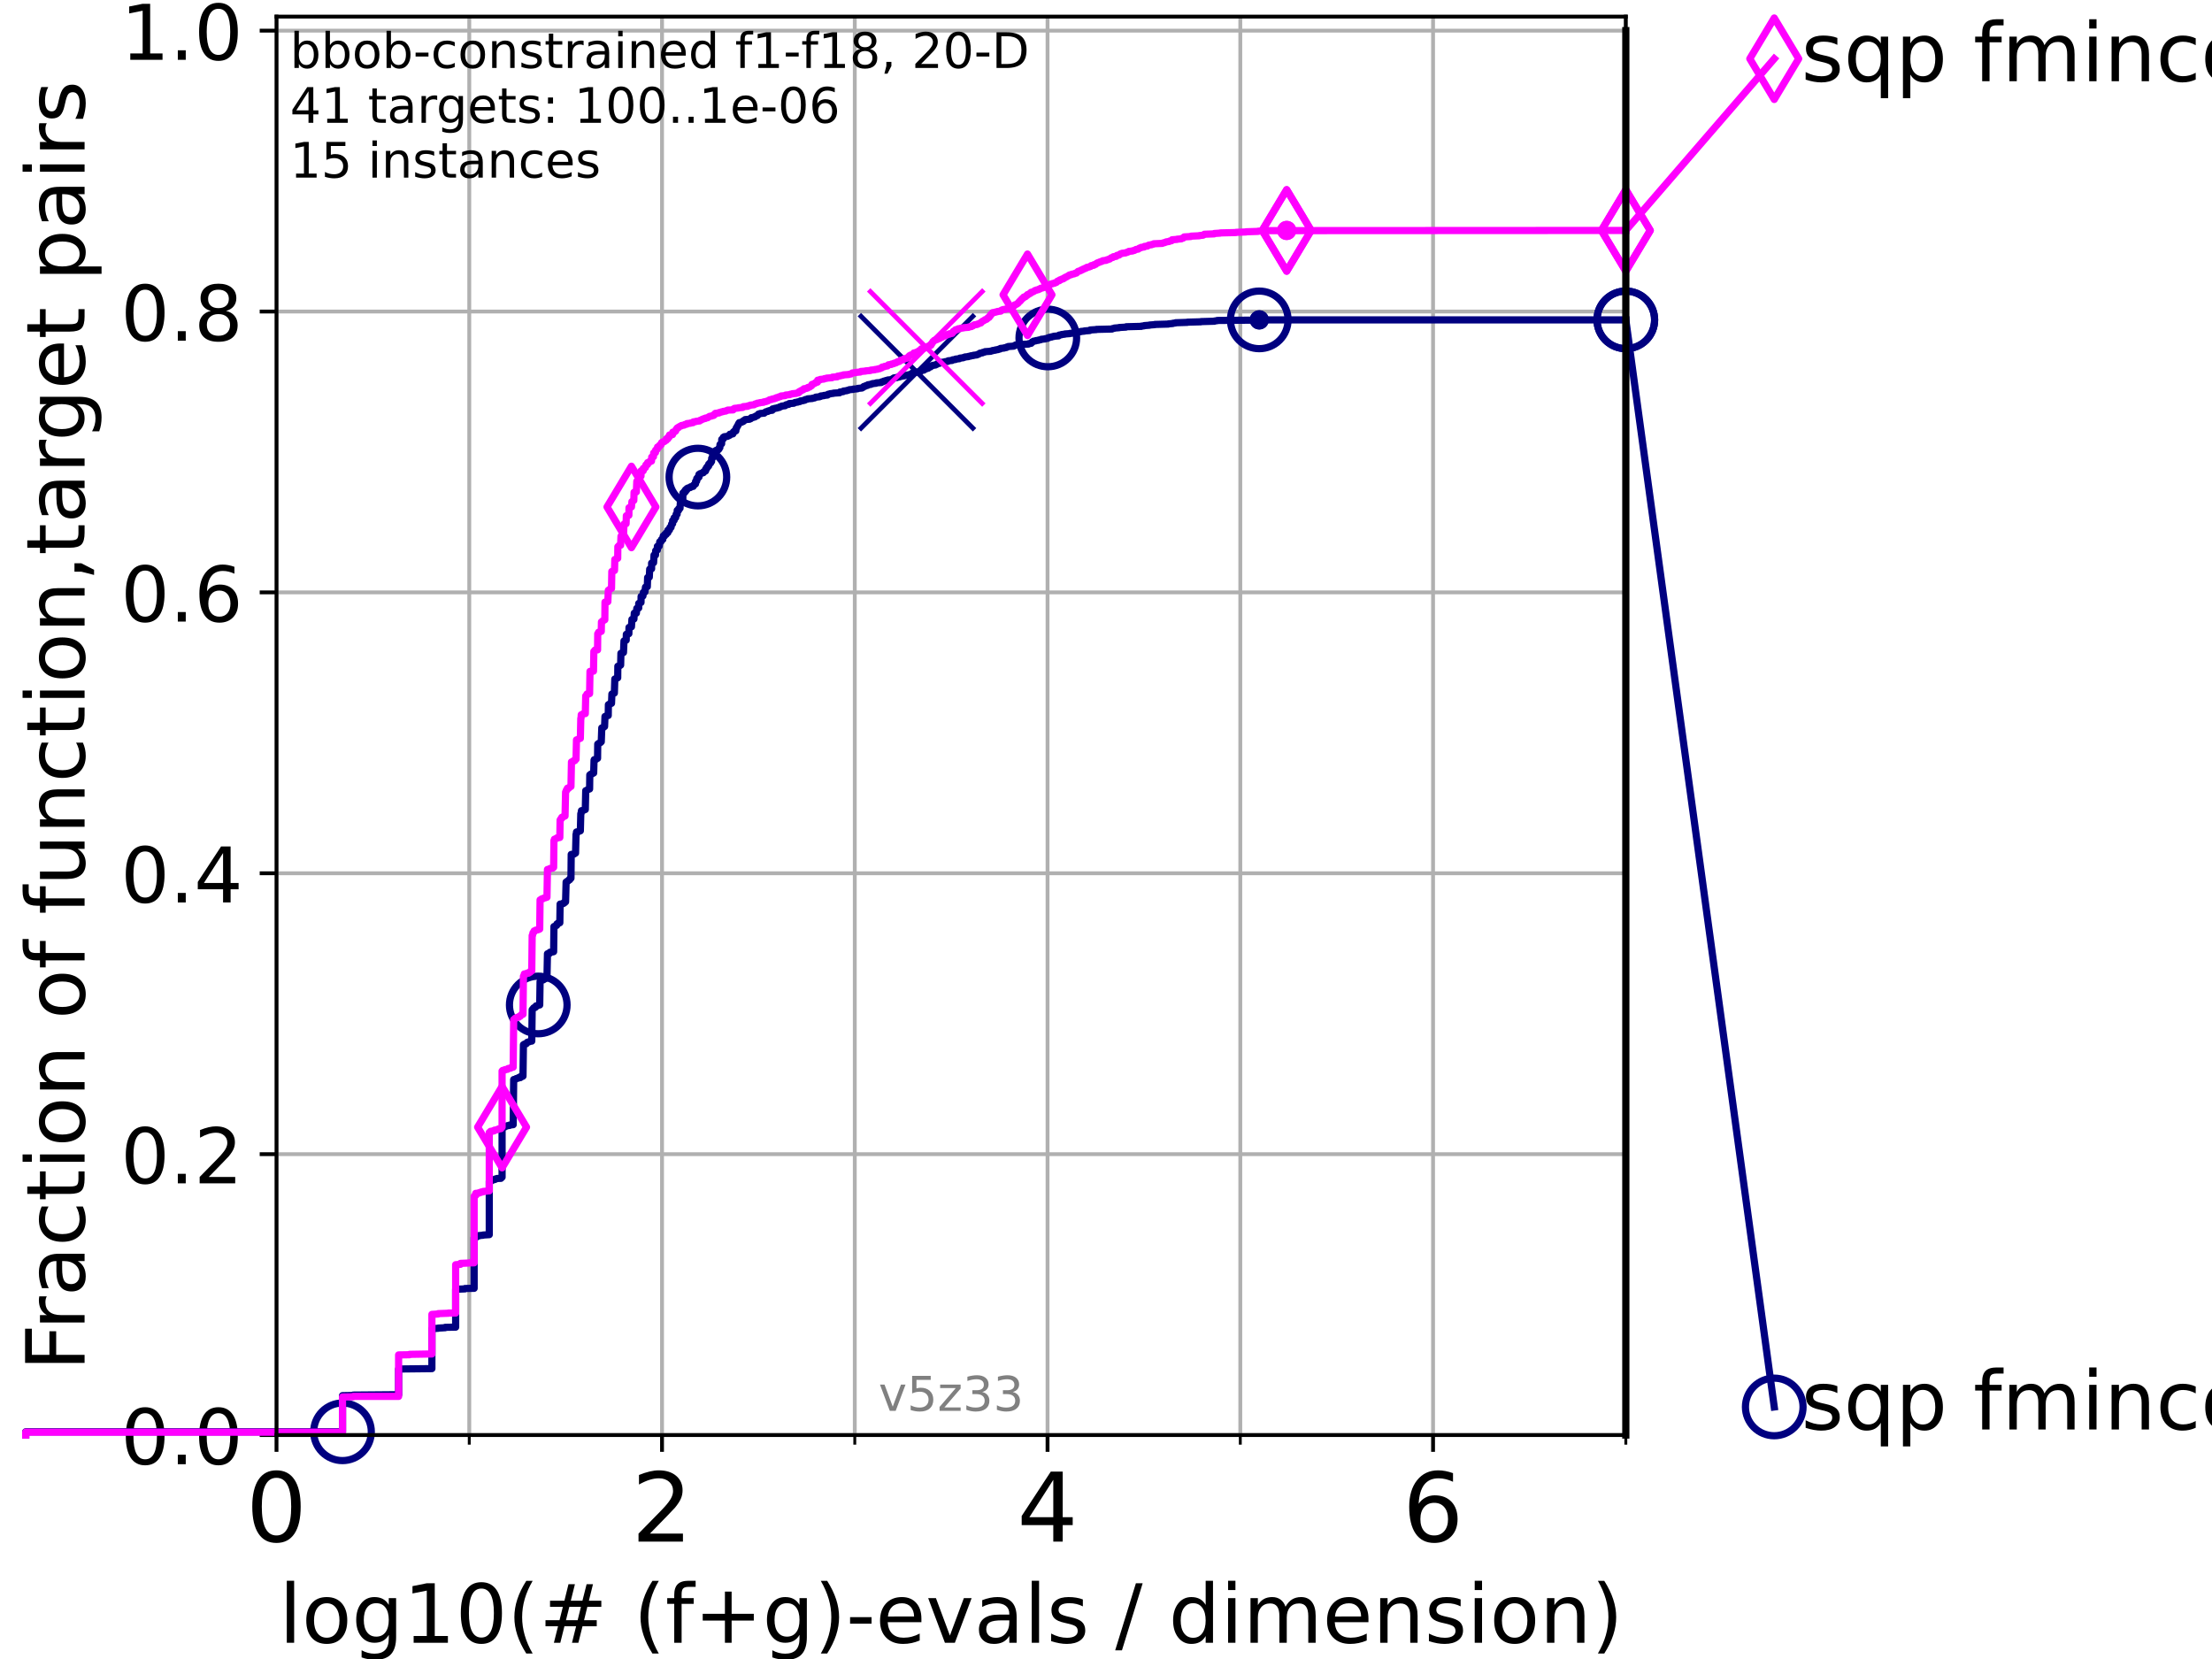 <?xml version="1.0" encoding="utf-8" standalone="no"?>
<!DOCTYPE svg PUBLIC "-//W3C//DTD SVG 1.1//EN"
  "http://www.w3.org/Graphics/SVG/1.1/DTD/svg11.dtd">
<!-- Created with matplotlib (https://matplotlib.org/) -->
<svg height="345.6pt" version="1.1" viewBox="0 0 460.8 345.6" width="460.8pt" xmlns="http://www.w3.org/2000/svg" xmlns:xlink="http://www.w3.org/1999/xlink">
 <defs>
  <style type="text/css">*{stroke-linecap:butt;stroke-linejoin:round;}</style>
 </defs>
 <g id="figure_1">
  <g id="patch_1">
   <path d="M 0 345.6 
L 460.8 345.6 
L 460.8 0 
L 0 0 
z
" style="fill:#ffffff;"/>
  </g>
  <g id="axes_1">
   <g id="patch_2">
    <path d="M 57.6 298.944 
L 338.688 298.944 
L 338.688 3.456 
L 57.6 3.456 
z
" style="fill:#ffffff;"/>
   </g>
   <g id="matplotlib.axis_1">
    <g id="xtick_1">
     <g id="line2d_1">
      <path clip-path="url(#p51f53d289b)" d="M 57.6 298.944 
L 57.6 3.456 
" style="fill:none;stroke:#b0b0b0;stroke-linecap:square;stroke-width:0.8;"/>
     </g>
     <g id="line2d_2">
      <defs>
       <path d="M 0 0 
L 0 3.5 
" id="mee21370513" style="stroke:#000000;stroke-width:0.8;"/>
      </defs>
      <g>
       <use style="stroke:#000000;stroke-width:0.8;" x="57.6" xlink:href="#mee21370513" y="298.944"/>
      </g>
     </g>
     <g id="text_1">
      <!-- 0 -->
      <g transform="translate(51.237 321.141)scale(0.2 -0.2)">
       <defs>
        <path d="M 31.781 66.406 
Q 24.172 66.406 20.328 58.906 
Q 16.5 51.422 16.5 36.375 
Q 16.5 21.391 20.328 13.891 
Q 24.172 6.391 31.781 6.391 
Q 39.453 6.391 43.281 13.891 
Q 47.125 21.391 47.125 36.375 
Q 47.125 51.422 43.281 58.906 
Q 39.453 66.406 31.781 66.406 
z
M 31.781 74.219 
Q 44.047 74.219 50.516 64.516 
Q 56.984 54.828 56.984 36.375 
Q 56.984 17.969 50.516 8.266 
Q 44.047 -1.422 31.781 -1.422 
Q 19.531 -1.422 13.062 8.266 
Q 6.594 17.969 6.594 36.375 
Q 6.594 54.828 13.062 64.516 
Q 19.531 74.219 31.781 74.219 
z
" id="DejaVuSans-48"/>
       </defs>
       <use xlink:href="#DejaVuSans-48"/>
      </g>
     </g>
    </g>
    <g id="xtick_2">
     <g id="line2d_3">
      <path clip-path="url(#p51f53d289b)" d="M 137.911 298.944 
L 137.911 3.456 
" style="fill:none;stroke:#b0b0b0;stroke-linecap:square;stroke-width:0.8;"/>
     </g>
     <g id="line2d_4">
      <g>
       <use style="stroke:#000000;stroke-width:0.8;" x="137.911" xlink:href="#mee21370513" y="298.944"/>
      </g>
     </g>
     <g id="text_2">
      <!-- 2 -->
      <g transform="translate(131.548 321.141)scale(0.2 -0.2)">
       <defs>
        <path d="M 19.188 8.297 
L 53.609 8.297 
L 53.609 0 
L 7.328 0 
L 7.328 8.297 
Q 12.938 14.109 22.625 23.891 
Q 32.328 33.688 34.812 36.531 
Q 39.547 41.844 41.422 45.531 
Q 43.312 49.219 43.312 52.781 
Q 43.312 58.594 39.234 62.25 
Q 35.156 65.922 28.609 65.922 
Q 23.969 65.922 18.812 64.312 
Q 13.672 62.703 7.812 59.422 
L 7.812 69.391 
Q 13.766 71.781 18.938 73 
Q 24.125 74.219 28.422 74.219 
Q 39.75 74.219 46.484 68.547 
Q 53.219 62.891 53.219 53.422 
Q 53.219 48.922 51.531 44.891 
Q 49.859 40.875 45.406 35.406 
Q 44.188 33.984 37.641 27.219 
Q 31.109 20.453 19.188 8.297 
z
" id="DejaVuSans-50"/>
       </defs>
       <use xlink:href="#DejaVuSans-50"/>
      </g>
     </g>
    </g>
    <g id="xtick_3">
     <g id="line2d_5">
      <path clip-path="url(#p51f53d289b)" d="M 218.222 298.944 
L 218.222 3.456 
" style="fill:none;stroke:#b0b0b0;stroke-linecap:square;stroke-width:0.8;"/>
     </g>
     <g id="line2d_6">
      <g>
       <use style="stroke:#000000;stroke-width:0.8;" x="218.222" xlink:href="#mee21370513" y="298.944"/>
      </g>
     </g>
     <g id="text_3">
      <!-- 4 -->
      <g transform="translate(211.859 321.141)scale(0.2 -0.2)">
       <defs>
        <path d="M 37.797 64.312 
L 12.891 25.391 
L 37.797 25.391 
z
M 35.203 72.906 
L 47.609 72.906 
L 47.609 25.391 
L 58.016 25.391 
L 58.016 17.188 
L 47.609 17.188 
L 47.609 0 
L 37.797 0 
L 37.797 17.188 
L 4.891 17.188 
L 4.891 26.703 
z
" id="DejaVuSans-52"/>
       </defs>
       <use xlink:href="#DejaVuSans-52"/>
      </g>
     </g>
    </g>
    <g id="xtick_4">
     <g id="line2d_7">
      <path clip-path="url(#p51f53d289b)" d="M 298.533 298.944 
L 298.533 3.456 
" style="fill:none;stroke:#b0b0b0;stroke-linecap:square;stroke-width:0.8;"/>
     </g>
     <g id="line2d_8">
      <g>
       <use style="stroke:#000000;stroke-width:0.8;" x="298.533" xlink:href="#mee21370513" y="298.944"/>
      </g>
     </g>
     <g id="text_4">
      <!-- 6 -->
      <g transform="translate(292.17 321.141)scale(0.2 -0.2)">
       <defs>
        <path d="M 33.016 40.375 
Q 26.375 40.375 22.484 35.828 
Q 18.609 31.297 18.609 23.391 
Q 18.609 15.531 22.484 10.953 
Q 26.375 6.391 33.016 6.391 
Q 39.656 6.391 43.531 10.953 
Q 47.406 15.531 47.406 23.391 
Q 47.406 31.297 43.531 35.828 
Q 39.656 40.375 33.016 40.375 
z
M 52.594 71.297 
L 52.594 62.312 
Q 48.875 64.062 45.094 64.984 
Q 41.312 65.922 37.594 65.922 
Q 27.828 65.922 22.672 59.328 
Q 17.531 52.734 16.797 39.406 
Q 19.672 43.656 24.016 45.922 
Q 28.375 48.188 33.594 48.188 
Q 44.578 48.188 50.953 41.516 
Q 57.328 34.859 57.328 23.391 
Q 57.328 12.156 50.688 5.359 
Q 44.047 -1.422 33.016 -1.422 
Q 20.359 -1.422 13.672 8.266 
Q 6.984 17.969 6.984 36.375 
Q 6.984 53.656 15.188 63.938 
Q 23.391 74.219 37.203 74.219 
Q 40.922 74.219 44.703 73.484 
Q 48.484 72.75 52.594 71.297 
z
" id="DejaVuSans-54"/>
       </defs>
       <use xlink:href="#DejaVuSans-54"/>
      </g>
     </g>
    </g>
    <g id="xtick_5">
     <g id="line2d_9">
      <path clip-path="url(#p51f53d289b)" d="M 97.755 298.944 
L 97.755 3.456 
" style="fill:none;stroke:#b0b0b0;stroke-linecap:square;stroke-width:0.8;"/>
     </g>
     <g id="line2d_10">
      <defs>
       <path d="M 0 0 
L 0 2 
" id="m2c1544f7f6" style="stroke:#000000;stroke-width:0.6;"/>
      </defs>
      <g>
       <use style="stroke:#000000;stroke-width:0.6;" x="97.755" xlink:href="#m2c1544f7f6" y="298.944"/>
      </g>
     </g>
    </g>
    <g id="xtick_6">
     <g id="line2d_11">
      <path clip-path="url(#p51f53d289b)" d="M 178.066 298.944 
L 178.066 3.456 
" style="fill:none;stroke:#b0b0b0;stroke-linecap:square;stroke-width:0.8;"/>
     </g>
     <g id="line2d_12">
      <g>
       <use style="stroke:#000000;stroke-width:0.6;" x="178.066" xlink:href="#m2c1544f7f6" y="298.944"/>
      </g>
     </g>
    </g>
    <g id="xtick_7">
     <g id="line2d_13">
      <path clip-path="url(#p51f53d289b)" d="M 258.377 298.944 
L 258.377 3.456 
" style="fill:none;stroke:#b0b0b0;stroke-linecap:square;stroke-width:0.8;"/>
     </g>
     <g id="line2d_14">
      <g>
       <use style="stroke:#000000;stroke-width:0.6;" x="258.377" xlink:href="#m2c1544f7f6" y="298.944"/>
      </g>
     </g>
    </g>
    <g id="xtick_8">
     <g id="line2d_15">
      <path clip-path="url(#p51f53d289b)" d="M 338.688 298.944 
L 338.688 3.456 
" style="fill:none;stroke:#b0b0b0;stroke-linecap:square;stroke-width:0.8;"/>
     </g>
     <g id="line2d_16">
      <g>
       <use style="stroke:#000000;stroke-width:0.6;" x="338.688" xlink:href="#m2c1544f7f6" y="298.944"/>
      </g>
     </g>
    </g>
    <g id="text_5">
     <!-- log10(# (f+g)-evals / dimension) -->
     <g transform="translate(58.145 342.218)scale(0.17 -0.17)">
      <defs>
       <path d="M 9.422 75.984 
L 18.406 75.984 
L 18.406 0 
L 9.422 0 
z
" id="DejaVuSans-108"/>
       <path d="M 30.609 48.391 
Q 23.391 48.391 19.188 42.75 
Q 14.984 37.109 14.984 27.297 
Q 14.984 17.484 19.156 11.844 
Q 23.344 6.203 30.609 6.203 
Q 37.797 6.203 41.984 11.859 
Q 46.188 17.531 46.188 27.297 
Q 46.188 37.016 41.984 42.703 
Q 37.797 48.391 30.609 48.391 
z
M 30.609 56 
Q 42.328 56 49.016 48.375 
Q 55.719 40.766 55.719 27.297 
Q 55.719 13.875 49.016 6.219 
Q 42.328 -1.422 30.609 -1.422 
Q 18.844 -1.422 12.172 6.219 
Q 5.516 13.875 5.516 27.297 
Q 5.516 40.766 12.172 48.375 
Q 18.844 56 30.609 56 
z
" id="DejaVuSans-111"/>
       <path d="M 45.406 27.984 
Q 45.406 37.75 41.375 43.109 
Q 37.359 48.484 30.078 48.484 
Q 22.859 48.484 18.828 43.109 
Q 14.797 37.75 14.797 27.984 
Q 14.797 18.266 18.828 12.891 
Q 22.859 7.516 30.078 7.516 
Q 37.359 7.516 41.375 12.891 
Q 45.406 18.266 45.406 27.984 
z
M 54.391 6.781 
Q 54.391 -7.172 48.188 -13.984 
Q 42 -20.797 29.203 -20.797 
Q 24.469 -20.797 20.266 -20.094 
Q 16.062 -19.391 12.109 -17.922 
L 12.109 -9.188 
Q 16.062 -11.328 19.922 -12.344 
Q 23.781 -13.375 27.781 -13.375 
Q 36.625 -13.375 41.016 -8.766 
Q 45.406 -4.156 45.406 5.172 
L 45.406 9.625 
Q 42.625 4.781 38.281 2.391 
Q 33.938 0 27.875 0 
Q 17.828 0 11.672 7.656 
Q 5.516 15.328 5.516 27.984 
Q 5.516 40.672 11.672 48.328 
Q 17.828 56 27.875 56 
Q 33.938 56 38.281 53.609 
Q 42.625 51.219 45.406 46.391 
L 45.406 54.688 
L 54.391 54.688 
z
" id="DejaVuSans-103"/>
       <path d="M 12.406 8.297 
L 28.516 8.297 
L 28.516 63.922 
L 10.984 60.406 
L 10.984 69.391 
L 28.422 72.906 
L 38.281 72.906 
L 38.281 8.297 
L 54.391 8.297 
L 54.391 0 
L 12.406 0 
z
" id="DejaVuSans-49"/>
       <path d="M 31 75.875 
Q 24.469 64.656 21.281 53.656 
Q 18.109 42.672 18.109 31.391 
Q 18.109 20.125 21.312 9.062 
Q 24.516 -2 31 -13.188 
L 23.188 -13.188 
Q 15.875 -1.703 12.234 9.375 
Q 8.594 20.453 8.594 31.391 
Q 8.594 42.281 12.203 53.312 
Q 15.828 64.359 23.188 75.875 
z
" id="DejaVuSans-40"/>
       <path d="M 51.125 44 
L 36.922 44 
L 32.812 27.688 
L 47.125 27.688 
z
M 43.797 71.781 
L 38.719 51.516 
L 52.984 51.516 
L 58.109 71.781 
L 65.922 71.781 
L 60.891 51.516 
L 76.125 51.516 
L 76.125 44 
L 58.984 44 
L 54.984 27.688 
L 70.516 27.688 
L 70.516 20.219 
L 53.078 20.219 
L 48 0 
L 40.188 0 
L 45.219 20.219 
L 30.906 20.219 
L 25.875 0 
L 18.016 0 
L 23.094 20.219 
L 7.719 20.219 
L 7.719 27.688 
L 24.906 27.688 
L 29 44 
L 13.281 44 
L 13.281 51.516 
L 30.906 51.516 
L 35.891 71.781 
z
" id="DejaVuSans-35"/>
       <path id="DejaVuSans-32"/>
       <path d="M 37.109 75.984 
L 37.109 68.5 
L 28.516 68.5 
Q 23.688 68.5 21.797 66.547 
Q 19.922 64.594 19.922 59.516 
L 19.922 54.688 
L 34.719 54.688 
L 34.719 47.703 
L 19.922 47.703 
L 19.922 0 
L 10.891 0 
L 10.891 47.703 
L 2.297 47.703 
L 2.297 54.688 
L 10.891 54.688 
L 10.891 58.5 
Q 10.891 67.625 15.141 71.797 
Q 19.391 75.984 28.609 75.984 
z
" id="DejaVuSans-102"/>
       <path d="M 46 62.703 
L 46 35.5 
L 73.188 35.5 
L 73.188 27.203 
L 46 27.203 
L 46 0 
L 37.797 0 
L 37.797 27.203 
L 10.594 27.203 
L 10.594 35.5 
L 37.797 35.5 
L 37.797 62.703 
z
" id="DejaVuSans-43"/>
       <path d="M 8.016 75.875 
L 15.828 75.875 
Q 23.141 64.359 26.781 53.312 
Q 30.422 42.281 30.422 31.391 
Q 30.422 20.453 26.781 9.375 
Q 23.141 -1.703 15.828 -13.188 
L 8.016 -13.188 
Q 14.5 -2 17.703 9.062 
Q 20.906 20.125 20.906 31.391 
Q 20.906 42.672 17.703 53.656 
Q 14.5 64.656 8.016 75.875 
z
" id="DejaVuSans-41"/>
       <path d="M 4.891 31.391 
L 31.203 31.391 
L 31.203 23.391 
L 4.891 23.391 
z
" id="DejaVuSans-45"/>
       <path d="M 56.203 29.594 
L 56.203 25.203 
L 14.891 25.203 
Q 15.484 15.922 20.484 11.062 
Q 25.484 6.203 34.422 6.203 
Q 39.594 6.203 44.453 7.469 
Q 49.312 8.734 54.109 11.281 
L 54.109 2.781 
Q 49.266 0.734 44.188 -0.344 
Q 39.109 -1.422 33.891 -1.422 
Q 20.797 -1.422 13.156 6.188 
Q 5.516 13.812 5.516 26.812 
Q 5.516 40.234 12.766 48.109 
Q 20.016 56 32.328 56 
Q 43.359 56 49.781 48.891 
Q 56.203 41.797 56.203 29.594 
z
M 47.219 32.234 
Q 47.125 39.594 43.094 43.984 
Q 39.062 48.391 32.422 48.391 
Q 24.906 48.391 20.391 44.141 
Q 15.875 39.891 15.188 32.172 
z
" id="DejaVuSans-101"/>
       <path d="M 2.984 54.688 
L 12.5 54.688 
L 29.594 8.797 
L 46.688 54.688 
L 56.203 54.688 
L 35.688 0 
L 23.484 0 
z
" id="DejaVuSans-118"/>
       <path d="M 34.281 27.484 
Q 23.391 27.484 19.188 25 
Q 14.984 22.516 14.984 16.5 
Q 14.984 11.719 18.141 8.906 
Q 21.297 6.109 26.703 6.109 
Q 34.188 6.109 38.703 11.406 
Q 43.219 16.703 43.219 25.484 
L 43.219 27.484 
z
M 52.203 31.203 
L 52.203 0 
L 43.219 0 
L 43.219 8.297 
Q 40.141 3.328 35.547 0.953 
Q 30.953 -1.422 24.312 -1.422 
Q 15.922 -1.422 10.953 3.297 
Q 6 8.016 6 15.922 
Q 6 25.141 12.172 29.828 
Q 18.359 34.516 30.609 34.516 
L 43.219 34.516 
L 43.219 35.406 
Q 43.219 41.609 39.141 45 
Q 35.062 48.391 27.688 48.391 
Q 23 48.391 18.547 47.266 
Q 14.109 46.141 10.016 43.891 
L 10.016 52.203 
Q 14.938 54.109 19.578 55.047 
Q 24.219 56 28.609 56 
Q 40.484 56 46.344 49.844 
Q 52.203 43.703 52.203 31.203 
z
" id="DejaVuSans-97"/>
       <path d="M 44.281 53.078 
L 44.281 44.578 
Q 40.484 46.531 36.375 47.5 
Q 32.281 48.484 27.875 48.484 
Q 21.188 48.484 17.844 46.438 
Q 14.5 44.391 14.5 40.281 
Q 14.5 37.156 16.891 35.375 
Q 19.281 33.594 26.516 31.984 
L 29.594 31.297 
Q 39.156 29.25 43.188 25.516 
Q 47.219 21.781 47.219 15.094 
Q 47.219 7.469 41.188 3.016 
Q 35.156 -1.422 24.609 -1.422 
Q 20.219 -1.422 15.453 -0.562 
Q 10.688 0.297 5.422 2 
L 5.422 11.281 
Q 10.406 8.688 15.234 7.391 
Q 20.062 6.109 24.812 6.109 
Q 31.156 6.109 34.562 8.281 
Q 37.984 10.453 37.984 14.406 
Q 37.984 18.062 35.516 20.016 
Q 33.062 21.969 24.703 23.781 
L 21.578 24.516 
Q 13.234 26.266 9.516 29.906 
Q 5.812 33.547 5.812 39.891 
Q 5.812 47.609 11.281 51.797 
Q 16.75 56 26.812 56 
Q 31.781 56 36.172 55.266 
Q 40.578 54.547 44.281 53.078 
z
" id="DejaVuSans-115"/>
       <path d="M 25.391 72.906 
L 33.688 72.906 
L 8.297 -9.281 
L 0 -9.281 
z
" id="DejaVuSans-47"/>
       <path d="M 45.406 46.391 
L 45.406 75.984 
L 54.391 75.984 
L 54.391 0 
L 45.406 0 
L 45.406 8.203 
Q 42.578 3.328 38.25 0.953 
Q 33.938 -1.422 27.875 -1.422 
Q 17.969 -1.422 11.734 6.484 
Q 5.516 14.406 5.516 27.297 
Q 5.516 40.188 11.734 48.094 
Q 17.969 56 27.875 56 
Q 33.938 56 38.25 53.625 
Q 42.578 51.266 45.406 46.391 
z
M 14.797 27.297 
Q 14.797 17.391 18.875 11.75 
Q 22.953 6.109 30.078 6.109 
Q 37.203 6.109 41.297 11.75 
Q 45.406 17.391 45.406 27.297 
Q 45.406 37.203 41.297 42.844 
Q 37.203 48.484 30.078 48.484 
Q 22.953 48.484 18.875 42.844 
Q 14.797 37.203 14.797 27.297 
z
" id="DejaVuSans-100"/>
       <path d="M 9.422 54.688 
L 18.406 54.688 
L 18.406 0 
L 9.422 0 
z
M 9.422 75.984 
L 18.406 75.984 
L 18.406 64.594 
L 9.422 64.594 
z
" id="DejaVuSans-105"/>
       <path d="M 52 44.188 
Q 55.375 50.25 60.062 53.125 
Q 64.75 56 71.094 56 
Q 79.641 56 84.281 50.016 
Q 88.922 44.047 88.922 33.016 
L 88.922 0 
L 79.891 0 
L 79.891 32.719 
Q 79.891 40.578 77.094 44.375 
Q 74.312 48.188 68.609 48.188 
Q 61.625 48.188 57.562 43.547 
Q 53.516 38.922 53.516 30.906 
L 53.516 0 
L 44.484 0 
L 44.484 32.719 
Q 44.484 40.625 41.703 44.406 
Q 38.922 48.188 33.109 48.188 
Q 26.219 48.188 22.156 43.531 
Q 18.109 38.875 18.109 30.906 
L 18.109 0 
L 9.078 0 
L 9.078 54.688 
L 18.109 54.688 
L 18.109 46.188 
Q 21.188 51.219 25.484 53.609 
Q 29.781 56 35.688 56 
Q 41.656 56 45.828 52.969 
Q 50 49.953 52 44.188 
z
" id="DejaVuSans-109"/>
       <path d="M 54.891 33.016 
L 54.891 0 
L 45.906 0 
L 45.906 32.719 
Q 45.906 40.484 42.875 44.328 
Q 39.844 48.188 33.797 48.188 
Q 26.516 48.188 22.312 43.547 
Q 18.109 38.922 18.109 30.906 
L 18.109 0 
L 9.078 0 
L 9.078 54.688 
L 18.109 54.688 
L 18.109 46.188 
Q 21.344 51.125 25.703 53.562 
Q 30.078 56 35.797 56 
Q 45.219 56 50.047 50.172 
Q 54.891 44.344 54.891 33.016 
z
" id="DejaVuSans-110"/>
      </defs>
      <use xlink:href="#DejaVuSans-108"/>
      <use x="27.783" xlink:href="#DejaVuSans-111"/>
      <use x="88.965" xlink:href="#DejaVuSans-103"/>
      <use x="152.441" xlink:href="#DejaVuSans-49"/>
      <use x="216.064" xlink:href="#DejaVuSans-48"/>
      <use x="279.688" xlink:href="#DejaVuSans-40"/>
      <use x="318.701" xlink:href="#DejaVuSans-35"/>
      <use x="402.49" xlink:href="#DejaVuSans-32"/>
      <use x="434.277" xlink:href="#DejaVuSans-40"/>
      <use x="473.291" xlink:href="#DejaVuSans-102"/>
      <use x="508.496" xlink:href="#DejaVuSans-43"/>
      <use x="592.285" xlink:href="#DejaVuSans-103"/>
      <use x="655.762" xlink:href="#DejaVuSans-41"/>
      <use x="694.775" xlink:href="#DejaVuSans-45"/>
      <use x="730.859" xlink:href="#DejaVuSans-101"/>
      <use x="792.383" xlink:href="#DejaVuSans-118"/>
      <use x="851.562" xlink:href="#DejaVuSans-97"/>
      <use x="912.842" xlink:href="#DejaVuSans-108"/>
      <use x="940.625" xlink:href="#DejaVuSans-115"/>
      <use x="992.725" xlink:href="#DejaVuSans-32"/>
      <use x="1024.512" xlink:href="#DejaVuSans-47"/>
      <use x="1058.203" xlink:href="#DejaVuSans-32"/>
      <use x="1089.99" xlink:href="#DejaVuSans-100"/>
      <use x="1153.467" xlink:href="#DejaVuSans-105"/>
      <use x="1181.25" xlink:href="#DejaVuSans-109"/>
      <use x="1278.662" xlink:href="#DejaVuSans-101"/>
      <use x="1340.186" xlink:href="#DejaVuSans-110"/>
      <use x="1403.564" xlink:href="#DejaVuSans-115"/>
      <use x="1455.664" xlink:href="#DejaVuSans-105"/>
      <use x="1483.447" xlink:href="#DejaVuSans-111"/>
      <use x="1544.629" xlink:href="#DejaVuSans-110"/>
      <use x="1608.008" xlink:href="#DejaVuSans-41"/>
     </g>
    </g>
   </g>
   <g id="matplotlib.axis_2">
    <g id="ytick_1">
     <g id="line2d_17">
      <path clip-path="url(#p51f53d289b)" d="M 57.6 298.944 
L 338.688 298.944 
" style="fill:none;stroke:#b0b0b0;stroke-linecap:square;stroke-width:0.8;"/>
     </g>
     <g id="line2d_18">
      <defs>
       <path d="M 0 0 
L -3.5 0 
" id="me2140ca6e3" style="stroke:#000000;stroke-width:0.8;"/>
      </defs>
      <g>
       <use style="stroke:#000000;stroke-width:0.8;" x="57.6" xlink:href="#me2140ca6e3" y="298.944"/>
      </g>
     </g>
     <g id="text_6">
      <!-- 0.0 -->
      <g transform="translate(25.155 305.023)scale(0.16 -0.16)">
       <defs>
        <path d="M 10.688 12.406 
L 21 12.406 
L 21 0 
L 10.688 0 
z
" id="DejaVuSans-46"/>
       </defs>
       <use xlink:href="#DejaVuSans-48"/>
       <use x="63.623" xlink:href="#DejaVuSans-46"/>
       <use x="95.41" xlink:href="#DejaVuSans-48"/>
      </g>
     </g>
    </g>
    <g id="ytick_2">
     <g id="line2d_19">
      <path clip-path="url(#p51f53d289b)" d="M 57.6 240.432 
L 338.688 240.432 
" style="fill:none;stroke:#b0b0b0;stroke-linecap:square;stroke-width:0.8;"/>
     </g>
     <g id="line2d_20">
      <g>
       <use style="stroke:#000000;stroke-width:0.8;" x="57.6" xlink:href="#me2140ca6e3" y="240.432"/>
      </g>
     </g>
     <g id="text_7">
      <!-- 0.2 -->
      <g transform="translate(25.155 246.51)scale(0.16 -0.16)">
       <use xlink:href="#DejaVuSans-48"/>
       <use x="63.623" xlink:href="#DejaVuSans-46"/>
       <use x="95.41" xlink:href="#DejaVuSans-50"/>
      </g>
     </g>
    </g>
    <g id="ytick_3">
     <g id="line2d_21">
      <path clip-path="url(#p51f53d289b)" d="M 57.6 181.919 
L 338.688 181.919 
" style="fill:none;stroke:#b0b0b0;stroke-linecap:square;stroke-width:0.8;"/>
     </g>
     <g id="line2d_22">
      <g>
       <use style="stroke:#000000;stroke-width:0.8;" x="57.6" xlink:href="#me2140ca6e3" y="181.919"/>
      </g>
     </g>
     <g id="text_8">
      <!-- 0.4 -->
      <g transform="translate(25.155 187.998)scale(0.16 -0.16)">
       <use xlink:href="#DejaVuSans-48"/>
       <use x="63.623" xlink:href="#DejaVuSans-46"/>
       <use x="95.41" xlink:href="#DejaVuSans-52"/>
      </g>
     </g>
    </g>
    <g id="ytick_4">
     <g id="line2d_23">
      <path clip-path="url(#p51f53d289b)" d="M 57.6 123.407 
L 338.688 123.407 
" style="fill:none;stroke:#b0b0b0;stroke-linecap:square;stroke-width:0.8;"/>
     </g>
     <g id="line2d_24">
      <g>
       <use style="stroke:#000000;stroke-width:0.8;" x="57.6" xlink:href="#me2140ca6e3" y="123.407"/>
      </g>
     </g>
     <g id="text_9">
      <!-- 0.6 -->
      <g transform="translate(25.155 129.485)scale(0.16 -0.16)">
       <use xlink:href="#DejaVuSans-48"/>
       <use x="63.623" xlink:href="#DejaVuSans-46"/>
       <use x="95.41" xlink:href="#DejaVuSans-54"/>
      </g>
     </g>
    </g>
    <g id="ytick_5">
     <g id="line2d_25">
      <path clip-path="url(#p51f53d289b)" d="M 57.6 64.894 
L 338.688 64.894 
" style="fill:none;stroke:#b0b0b0;stroke-linecap:square;stroke-width:0.8;"/>
     </g>
     <g id="line2d_26">
      <g>
       <use style="stroke:#000000;stroke-width:0.8;" x="57.6" xlink:href="#me2140ca6e3" y="64.894"/>
      </g>
     </g>
     <g id="text_10">
      <!-- 0.8 -->
      <g transform="translate(25.155 70.973)scale(0.16 -0.16)">
       <defs>
        <path d="M 31.781 34.625 
Q 24.75 34.625 20.719 30.859 
Q 16.703 27.094 16.703 20.516 
Q 16.703 13.922 20.719 10.156 
Q 24.75 6.391 31.781 6.391 
Q 38.812 6.391 42.859 10.172 
Q 46.922 13.969 46.922 20.516 
Q 46.922 27.094 42.891 30.859 
Q 38.875 34.625 31.781 34.625 
z
M 21.922 38.812 
Q 15.578 40.375 12.031 44.719 
Q 8.5 49.078 8.5 55.328 
Q 8.5 64.062 14.719 69.141 
Q 20.953 74.219 31.781 74.219 
Q 42.672 74.219 48.875 69.141 
Q 55.078 64.062 55.078 55.328 
Q 55.078 49.078 51.531 44.719 
Q 48 40.375 41.703 38.812 
Q 48.828 37.156 52.797 32.312 
Q 56.781 27.484 56.781 20.516 
Q 56.781 9.906 50.312 4.234 
Q 43.844 -1.422 31.781 -1.422 
Q 19.734 -1.422 13.25 4.234 
Q 6.781 9.906 6.781 20.516 
Q 6.781 27.484 10.781 32.312 
Q 14.797 37.156 21.922 38.812 
z
M 18.312 54.391 
Q 18.312 48.734 21.844 45.562 
Q 25.391 42.391 31.781 42.391 
Q 38.141 42.391 41.719 45.562 
Q 45.312 48.734 45.312 54.391 
Q 45.312 60.062 41.719 63.234 
Q 38.141 66.406 31.781 66.406 
Q 25.391 66.406 21.844 63.234 
Q 18.312 60.062 18.312 54.391 
z
" id="DejaVuSans-56"/>
       </defs>
       <use xlink:href="#DejaVuSans-48"/>
       <use x="63.623" xlink:href="#DejaVuSans-46"/>
       <use x="95.41" xlink:href="#DejaVuSans-56"/>
      </g>
     </g>
    </g>
    <g id="ytick_6">
     <g id="line2d_27">
      <path clip-path="url(#p51f53d289b)" d="M 57.6 6.382 
L 338.688 6.382 
" style="fill:none;stroke:#b0b0b0;stroke-linecap:square;stroke-width:0.8;"/>
     </g>
     <g id="line2d_28">
      <g>
       <use style="stroke:#000000;stroke-width:0.8;" x="57.6" xlink:href="#me2140ca6e3" y="6.382"/>
      </g>
     </g>
     <g id="text_11">
      <!-- 1.0 -->
      <g transform="translate(25.155 12.46)scale(0.16 -0.16)">
       <use xlink:href="#DejaVuSans-49"/>
       <use x="63.623" xlink:href="#DejaVuSans-46"/>
       <use x="95.41" xlink:href="#DejaVuSans-48"/>
      </g>
     </g>
    </g>
    <g id="text_12">
     <!-- Fraction of function,target pairs -->
     <g transform="translate(17.62 285.585)rotate(-90)scale(0.17 -0.17)">
      <defs>
       <path d="M 9.812 72.906 
L 51.703 72.906 
L 51.703 64.594 
L 19.672 64.594 
L 19.672 43.109 
L 48.578 43.109 
L 48.578 34.812 
L 19.672 34.812 
L 19.672 0 
L 9.812 0 
z
" id="DejaVuSans-70"/>
       <path d="M 41.109 46.297 
Q 39.594 47.172 37.812 47.578 
Q 36.031 48 33.891 48 
Q 26.266 48 22.188 43.047 
Q 18.109 38.094 18.109 28.812 
L 18.109 0 
L 9.078 0 
L 9.078 54.688 
L 18.109 54.688 
L 18.109 46.188 
Q 20.953 51.172 25.484 53.578 
Q 30.031 56 36.531 56 
Q 37.453 56 38.578 55.875 
Q 39.703 55.766 41.062 55.516 
z
" id="DejaVuSans-114"/>
       <path d="M 48.781 52.594 
L 48.781 44.188 
Q 44.969 46.297 41.141 47.344 
Q 37.312 48.391 33.406 48.391 
Q 24.656 48.391 19.812 42.844 
Q 14.984 37.312 14.984 27.297 
Q 14.984 17.281 19.812 11.734 
Q 24.656 6.203 33.406 6.203 
Q 37.312 6.203 41.141 7.25 
Q 44.969 8.297 48.781 10.406 
L 48.781 2.094 
Q 45.016 0.344 40.984 -0.531 
Q 36.969 -1.422 32.422 -1.422 
Q 20.062 -1.422 12.781 6.344 
Q 5.516 14.109 5.516 27.297 
Q 5.516 40.672 12.859 48.328 
Q 20.219 56 33.016 56 
Q 37.156 56 41.109 55.141 
Q 45.062 54.297 48.781 52.594 
z
" id="DejaVuSans-99"/>
       <path d="M 18.312 70.219 
L 18.312 54.688 
L 36.812 54.688 
L 36.812 47.703 
L 18.312 47.703 
L 18.312 18.016 
Q 18.312 11.328 20.141 9.422 
Q 21.969 7.516 27.594 7.516 
L 36.812 7.516 
L 36.812 0 
L 27.594 0 
Q 17.188 0 13.234 3.875 
Q 9.281 7.766 9.281 18.016 
L 9.281 47.703 
L 2.688 47.703 
L 2.688 54.688 
L 9.281 54.688 
L 9.281 70.219 
z
" id="DejaVuSans-116"/>
       <path d="M 8.5 21.578 
L 8.5 54.688 
L 17.484 54.688 
L 17.484 21.922 
Q 17.484 14.156 20.5 10.266 
Q 23.531 6.391 29.594 6.391 
Q 36.859 6.391 41.078 11.031 
Q 45.312 15.672 45.312 23.688 
L 45.312 54.688 
L 54.297 54.688 
L 54.297 0 
L 45.312 0 
L 45.312 8.406 
Q 42.047 3.422 37.719 1 
Q 33.406 -1.422 27.688 -1.422 
Q 18.266 -1.422 13.375 4.438 
Q 8.5 10.297 8.5 21.578 
z
M 31.109 56 
z
" id="DejaVuSans-117"/>
       <path d="M 11.719 12.406 
L 22.016 12.406 
L 22.016 4 
L 14.016 -11.625 
L 7.719 -11.625 
L 11.719 4 
z
" id="DejaVuSans-44"/>
       <path d="M 18.109 8.203 
L 18.109 -20.797 
L 9.078 -20.797 
L 9.078 54.688 
L 18.109 54.688 
L 18.109 46.391 
Q 20.953 51.266 25.266 53.625 
Q 29.594 56 35.594 56 
Q 45.562 56 51.781 48.094 
Q 58.016 40.188 58.016 27.297 
Q 58.016 14.406 51.781 6.484 
Q 45.562 -1.422 35.594 -1.422 
Q 29.594 -1.422 25.266 0.953 
Q 20.953 3.328 18.109 8.203 
z
M 48.688 27.297 
Q 48.688 37.203 44.609 42.844 
Q 40.531 48.484 33.406 48.484 
Q 26.266 48.484 22.188 42.844 
Q 18.109 37.203 18.109 27.297 
Q 18.109 17.391 22.188 11.75 
Q 26.266 6.109 33.406 6.109 
Q 40.531 6.109 44.609 11.75 
Q 48.688 17.391 48.688 27.297 
z
" id="DejaVuSans-112"/>
      </defs>
      <use xlink:href="#DejaVuSans-70"/>
      <use x="50.27" xlink:href="#DejaVuSans-114"/>
      <use x="91.383" xlink:href="#DejaVuSans-97"/>
      <use x="152.662" xlink:href="#DejaVuSans-99"/>
      <use x="207.643" xlink:href="#DejaVuSans-116"/>
      <use x="246.852" xlink:href="#DejaVuSans-105"/>
      <use x="274.635" xlink:href="#DejaVuSans-111"/>
      <use x="335.816" xlink:href="#DejaVuSans-110"/>
      <use x="399.195" xlink:href="#DejaVuSans-32"/>
      <use x="430.982" xlink:href="#DejaVuSans-111"/>
      <use x="492.164" xlink:href="#DejaVuSans-102"/>
      <use x="527.369" xlink:href="#DejaVuSans-32"/>
      <use x="559.156" xlink:href="#DejaVuSans-102"/>
      <use x="594.361" xlink:href="#DejaVuSans-117"/>
      <use x="657.74" xlink:href="#DejaVuSans-110"/>
      <use x="721.119" xlink:href="#DejaVuSans-99"/>
      <use x="776.1" xlink:href="#DejaVuSans-116"/>
      <use x="815.309" xlink:href="#DejaVuSans-105"/>
      <use x="843.092" xlink:href="#DejaVuSans-111"/>
      <use x="904.273" xlink:href="#DejaVuSans-110"/>
      <use x="967.652" xlink:href="#DejaVuSans-44"/>
      <use x="999.439" xlink:href="#DejaVuSans-116"/>
      <use x="1038.648" xlink:href="#DejaVuSans-97"/>
      <use x="1099.928" xlink:href="#DejaVuSans-114"/>
      <use x="1139.291" xlink:href="#DejaVuSans-103"/>
      <use x="1202.768" xlink:href="#DejaVuSans-101"/>
      <use x="1264.291" xlink:href="#DejaVuSans-116"/>
      <use x="1303.5" xlink:href="#DejaVuSans-32"/>
      <use x="1335.287" xlink:href="#DejaVuSans-112"/>
      <use x="1398.764" xlink:href="#DejaVuSans-97"/>
      <use x="1460.043" xlink:href="#DejaVuSans-105"/>
      <use x="1487.826" xlink:href="#DejaVuSans-114"/>
      <use x="1528.939" xlink:href="#DejaVuSans-115"/>
     </g>
    </g>
   </g>
   <g id="line2d_29">
    <defs>
     <path d="M 0 1.5 
C 0.398 1.5 0.779 1.342 1.061 1.061 
C 1.342 0.779 1.5 0.398 1.5 0 
C 1.5 -0.398 1.342 -0.779 1.061 -1.061 
C 0.779 -1.342 0.398 -1.5 0 -1.5 
C -0.398 -1.5 -0.779 -1.342 -1.061 -1.061 
C -1.342 -0.779 -1.5 -0.398 -1.5 0 
C -1.5 0.398 -1.342 0.779 -1.061 1.061 
C -0.779 1.342 -0.398 1.5 0 1.5 
z
" id="m8607e0042f" style="stroke:#000080;"/>
    </defs>
    <g>
     <use style="fill:#000080;stroke:#000080;" x="262.325" xlink:href="#m8607e0042f" y="66.638"/>
     <use style="fill:#000080;stroke:#000080;" x="262.325" xlink:href="#m8607e0042f" y="66.638"/>
    </g>
   </g>
   <g id="line2d_30">
    <path d="M 5.357 298.944 
L 5.357 298.27 
L 71.35 298.27 
L 71.35 290.738 
L 73.579 290.698 
L 73.579 290.619 
L 83.037 290.54 
L 83.037 285.188 
L 89.973 285.109 
L 89.973 276.784 
L 91.284 276.705 
L 91.284 276.665 
L 92.738 276.586 
L 92.738 276.506 
L 94.921 276.467 
L 94.921 268.578 
L 96.861 268.498 
L 96.861 268.419 
L 98.772 268.38 
L 98.772 257.835 
L 99.098 257.835 
L 99.098 257.557 
L 99.732 257.478 
L 99.732 257.399 
L 100.642 257.319 
L 100.642 257.28 
L 101.924 257.2 
L 101.924 246.061 
L 102.331 246.021 
L 102.331 245.902 
L 102.729 245.823 
L 102.729 245.783 
L 103.118 245.704 
L 103.118 245.625 
L 103.498 245.545 
L 103.498 245.506 
L 104.355 245.466 
L 104.415 245.228 
L 104.592 245.228 
L 104.592 235.04 
L 104.71 235.04 
L 104.71 234.921 
L 104.826 234.921 
L 104.826 234.802 
L 105.172 234.763 
L 105.172 234.644 
L 105.622 234.564 
L 105.733 234.485 
L 106.169 234.445 
L 106.169 234.366 
L 106.906 234.287 
L 107.009 224.892 
L 107.415 224.812 
L 107.515 224.693 
L 107.909 224.614 
L 108.006 224.495 
L 108.389 224.495 
L 108.389 224.297 
L 108.811 224.257 
L 108.811 224.178 
L 108.949 224.178 
L 109.04 217.637 
L 109.222 217.597 
L 109.222 217.518 
L 109.624 217.439 
L 109.668 217.28 
L 109.756 217.28 
L 109.843 217.122 
L 110.189 217.042 
L 110.189 217.003 
L 110.527 216.923 
L 110.527 216.884 
L 110.777 216.884 
L 110.86 210.343 
L 110.983 210.264 
L 111.023 210.145 
L 111.145 210.065 
L 111.186 209.946 
L 111.506 209.867 
L 111.585 209.748 
L 111.663 209.709 
L 111.663 209.55 
L 112.052 209.471 
L 112.128 209.352 
L 112.432 209.352 
L 112.507 204.476 
L 112.656 204.476 
L 112.73 204.198 
L 113.204 204.119 
L 113.311 204 
L 113.524 203.921 
L 113.595 203.841 
L 113.943 203.762 
L 114.046 198.688 
L 114.486 198.609 
L 114.552 198.371 
L 115.206 198.291 
L 115.206 198.252 
L 115.333 198.252 
L 115.397 193.019 
L 115.649 192.979 
L 115.711 192.86 
L 115.959 192.781 
L 116.02 192.464 
L 116.263 192.424 
L 116.323 192.226 
L 116.621 192.226 
L 116.68 188.341 
L 117.26 188.262 
L 117.26 188.183 
L 117.43 188.183 
L 117.43 188.064 
L 117.654 188.024 
L 117.765 187.865 
L 117.821 187.865 
L 117.931 183.743 
L 118.094 183.663 
L 118.149 183.584 
L 118.364 183.505 
L 118.471 183.346 
L 118.682 183.267 
L 118.734 183.029 
L 118.943 182.95 
L 118.994 177.994 
L 119.603 177.915 
L 119.702 177.796 
L 119.899 177.717 
L 119.997 173.832 
L 120.045 173.832 
L 120.094 173.317 
L 120.525 173.237 
L 120.525 173.158 
L 120.899 173.079 
L 120.991 169.511 
L 121.037 169.511 
L 121.128 168.877 
L 121.579 168.797 
L 121.646 168.718 
L 121.931 168.639 
L 122.018 164.714 
L 122.277 164.635 
L 122.319 164.556 
L 122.531 164.476 
L 122.573 164.397 
L 122.824 164.357 
L 122.865 161.424 
L 123.03 161.345 
L 123.071 161.265 
L 123.394 161.186 
L 123.474 161.027 
L 123.673 161.027 
L 123.751 158.371 
L 123.791 158.371 
L 123.791 158.252 
L 124.178 158.173 
L 124.216 158.054 
L 124.482 157.975 
L 124.52 155.002 
L 124.669 154.922 
L 124.669 154.883 
L 124.892 154.804 
L 124.892 154.764 
L 125.093 154.685 
L 125.147 154.526 
L 125.256 154.526 
L 125.363 151.632 
L 125.683 151.553 
L 125.788 151.434 
L 125.945 151.355 
L 126.031 149.254 
L 126.27 149.174 
L 126.27 149.135 
L 126.707 149.055 
L 126.74 146.796 
L 127.003 146.756 
L 127.035 146.597 
L 127.39 146.518 
L 127.469 144.576 
L 127.768 144.496 
L 127.768 144.417 
L 127.985 144.378 
L 128.077 141.444 
L 128.381 141.365 
L 128.381 141.285 
L 128.68 141.206 
L 128.709 138.788 
L 129.075 138.709 
L 129.176 138.629 
L 129.291 138.55 
L 129.348 136.092 
L 129.714 136.013 
L 129.77 135.934 
L 129.881 135.934 
L 129.991 133.515 
L 130.25 133.436 
L 130.304 133.357 
L 130.452 133.357 
L 130.479 132.128 
L 130.875 132.049 
L 130.875 132.009 
L 131.005 132.009 
L 131.031 130.701 
L 131.414 130.622 
L 131.414 130.582 
L 131.541 130.582 
L 131.641 129.036 
L 132.06 128.957 
L 132.133 127.728 
L 132.565 127.728 
L 132.66 126.737 
L 133.056 126.657 
L 133.056 125.706 
L 133.239 125.627 
L 133.239 125.587 
L 133.533 125.508 
L 133.555 124.239 
L 133.932 124.16 
L 134.019 123.407 
L 134.343 123.327 
L 134.45 122.416 
L 134.471 122.416 
L 134.471 122.297 
L 134.849 122.217 
L 134.912 120.314 
L 135.26 120.235 
L 135.341 118.57 
L 135.741 118.491 
L 135.741 117.302 
L 136.151 117.222 
L 136.247 115.637 
L 136.551 115.637 
L 136.589 114.725 
L 136.72 114.646 
L 136.739 114.566 
L 136.943 114.566 
L 136.943 113.813 
L 137.326 113.773 
L 137.434 112.862 
L 137.7 112.822 
L 137.806 112.386 
L 138.067 112.386 
L 138.153 111.672 
L 138.426 111.672 
L 138.477 111.355 
L 138.778 111.316 
L 138.778 111.038 
L 139.123 110.959 
L 139.14 110.443 
L 139.462 110.404 
L 139.557 109.888 
L 139.794 109.849 
L 139.903 109.175 
L 140.119 109.096 
L 140.119 108.461 
L 140.439 108.382 
L 140.439 107.867 
L 140.753 107.827 
L 140.856 107.113 
L 141.061 107.113 
L 141.076 106.321 
L 141.364 106.321 
L 141.379 105.964 
L 141.662 105.885 
L 141.746 104.457 
L 141.955 104.418 
L 141.997 104.021 
L 142.243 103.942 
L 142.257 102.713 
L 142.526 102.713 
L 142.54 102.396 
L 142.805 102.396 
L 142.805 102.039 
L 143.08 102.039 
L 143.119 101.762 
L 143.363 101.682 
L 143.363 101.643 
L 143.804 101.564 
L 143.878 101.405 
L 144.403 101.326 
L 144.487 101.048 
L 144.689 100.969 
L 144.771 100.81 
L 144.889 100.81 
L 144.9 100.295 
L 145.132 100.216 
L 145.144 99.7 
L 145.384 99.621 
L 145.384 99.383 
L 145.61 99.383 
L 145.61 98.828 
L 145.844 98.789 
L 145.844 98.67 
L 146.194 98.59 
L 146.281 98.511 
L 146.527 98.471 
L 146.538 98.313 
L 146.781 98.234 
L 146.781 98.194 
L 146.979 98.115 
L 146.979 97.758 
L 147.185 97.679 
L 147.185 97.401 
L 147.409 97.322 
L 147.409 97.124 
L 147.62 97.084 
L 147.64 96.687 
L 147.819 96.648 
L 147.829 96.489 
L 148.035 96.45 
L 148.108 96.132 
L 148.229 96.132 
L 148.258 95.459 
L 148.431 95.419 
L 148.45 94.864 
L 148.63 94.824 
L 148.686 94.388 
L 148.827 94.349 
L 148.911 94.031 
L 149.022 93.992 
L 149.022 93.912 
L 149.214 93.833 
L 149.214 93.794 
L 149.62 93.714 
L 149.638 93.556 
L 149.779 93.556 
L 149.824 93.278 
L 149.964 93.239 
L 149.99 92.604 
L 150.146 92.604 
L 150.224 92.446 
L 150.327 92.446 
L 150.353 91.534 
L 150.523 91.494 
L 150.523 91.415 
L 150.683 91.415 
L 150.683 91.098 
L 150.879 91.058 
L 150.879 90.979 
L 151.534 90.9 
L 151.534 90.86 
L 151.803 90.781 
L 151.882 90.662 
L 152.037 90.662 
L 152.045 90.464 
L 152.67 90.384 
L 152.774 89.988 
L 152.988 89.948 
L 152.988 89.79 
L 153.294 89.75 
L 153.348 89.195 
L 153.46 89.155 
L 153.552 88.838 
L 153.609 88.838 
L 153.673 88.64 
L 153.757 88.6 
L 153.841 88.283 
L 153.908 88.204 
L 154.002 88.045 
L 154.473 87.966 
L 154.524 87.887 
L 154.811 87.808 
L 154.854 87.649 
L 155.122 87.57 
L 155.223 87.411 
L 156.148 87.332 
L 156.148 87.292 
L 156.409 87.213 
L 156.509 87.015 
L 157 86.935 
L 157 86.896 
L 157.269 86.856 
L 157.269 86.777 
L 157.478 86.698 
L 157.478 86.658 
L 157.776 86.579 
L 157.799 86.499 
L 157.948 86.42 
L 157.995 86.261 
L 158.345 86.182 
L 158.345 86.143 
L 159.209 86.063 
L 159.283 85.944 
L 159.467 85.865 
L 159.543 85.786 
L 159.966 85.706 
L 159.986 85.627 
L 160.365 85.548 
L 160.365 85.508 
L 160.859 85.469 
L 160.938 85.191 
L 161.389 85.112 
L 161.389 85.072 
L 161.909 84.993 
L 161.909 84.953 
L 162.366 84.874 
L 162.441 84.755 
L 162.767 84.676 
L 162.854 84.596 
L 163.562 84.517 
L 163.574 84.438 
L 163.777 84.359 
L 163.777 84.319 
L 164.303 84.24 
L 164.387 84.081 
L 165.364 84.002 
L 165.364 83.962 
L 165.608 83.883 
L 165.608 83.843 
L 166.193 83.764 
L 166.193 83.724 
L 166.649 83.645 
L 166.736 83.526 
L 167.349 83.447 
L 167.349 83.407 
L 167.65 83.368 
L 167.723 83.249 
L 168.141 83.169 
L 168.242 83.09 
L 169.222 83.011 
L 169.222 82.971 
L 169.702 82.892 
L 169.702 82.852 
L 169.953 82.773 
L 169.953 82.733 
L 170.733 82.654 
L 170.733 82.614 
L 170.967 82.575 
L 170.967 82.495 
L 171.646 82.416 
L 171.646 82.376 
L 172.381 82.297 
L 172.487 82.139 
L 172.919 82.059 
L 172.919 82.02 
L 173.628 81.94 
L 173.628 81.901 
L 174.907 81.821 
L 174.97 81.663 
L 175.638 81.584 
L 175.722 81.465 
L 176.406 81.385 
L 176.406 81.346 
L 176.808 81.266 
L 176.913 81.187 
L 177.75 81.108 
L 177.75 81.068 
L 178.632 80.989 
L 178.695 80.91 
L 179.563 80.83 
L 179.598 80.751 
L 179.845 80.672 
L 179.936 80.513 
L 180.298 80.434 
L 180.354 80.355 
L 180.742 80.275 
L 180.807 80.156 
L 181.393 80.077 
L 181.393 80.038 
L 181.739 79.958 
L 181.739 79.919 
L 182.492 79.839 
L 182.546 79.76 
L 183.603 79.681 
L 183.64 79.562 
L 184.016 79.483 
L 184.094 79.403 
L 184.508 79.324 
L 184.508 79.284 
L 184.926 79.205 
L 184.926 79.165 
L 185.675 79.086 
L 185.675 79.047 
L 185.958 78.967 
L 186.018 78.848 
L 186.216 78.769 
L 186.216 78.729 
L 186.854 78.65 
L 186.854 78.61 
L 187.34 78.531 
L 187.34 78.492 
L 187.756 78.412 
L 187.756 78.373 
L 188.35 78.293 
L 188.35 78.254 
L 188.96 78.174 
L 188.96 78.135 
L 189.474 78.055 
L 189.474 78.016 
L 189.831 77.937 
L 189.888 77.857 
L 190.016 77.778 
L 190.016 77.738 
L 190.232 77.659 
L 190.327 77.58 
L 191.29 77.5 
L 191.29 77.461 
L 191.741 77.382 
L 191.741 77.342 
L 191.903 77.263 
L 191.945 77.183 
L 192.455 77.104 
L 192.542 76.945 
L 192.886 76.866 
L 192.895 76.787 
L 193.356 76.708 
L 193.363 76.628 
L 193.517 76.549 
L 193.517 76.509 
L 193.844 76.43 
L 193.936 76.232 
L 194.296 76.153 
L 194.296 76.113 
L 194.873 76.034 
L 194.873 75.994 
L 195.124 75.915 
L 195.124 75.875 
L 195.311 75.796 
L 195.311 75.756 
L 195.745 75.677 
L 195.815 75.598 
L 196.205 75.518 
L 196.205 75.479 
L 196.833 75.399 
L 196.833 75.36 
L 197.448 75.28 
L 197.514 75.162 
L 198.345 75.082 
L 198.435 74.963 
L 199.07 74.884 
L 199.087 74.805 
L 199.853 74.725 
L 199.952 74.607 
L 200.651 74.527 
L 200.651 74.488 
L 200.994 74.408 
L 200.994 74.369 
L 201.741 74.289 
L 201.741 74.25 
L 202.214 74.17 
L 202.214 74.131 
L 202.792 74.052 
L 202.792 74.012 
L 203.485 73.933 
L 203.485 73.893 
L 203.797 73.814 
L 203.797 73.774 
L 204.033 73.695 
L 204.136 73.576 
L 204.671 73.497 
L 204.714 73.417 
L 205.13 73.338 
L 205.193 73.259 
L 206.377 73.179 
L 206.377 73.14 
L 206.781 73.06 
L 206.781 73.021 
L 207.367 72.942 
L 207.367 72.902 
L 207.925 72.823 
L 207.925 72.783 
L 208.325 72.704 
L 208.408 72.585 
L 209.182 72.505 
L 209.182 72.466 
L 209.68 72.387 
L 209.697 72.307 
L 210.031 72.228 
L 210.031 72.188 
L 211.163 72.109 
L 211.241 72.03 
L 211.523 71.95 
L 211.547 71.871 
L 212.705 71.792 
L 212.705 71.752 
L 214.26 71.673 
L 214.283 71.594 
L 214.817 71.514 
L 214.9 71.356 
L 215.002 71.277 
L 215.002 71.237 
L 215.255 71.158 
L 215.284 71.078 
L 215.792 70.999 
L 215.792 70.959 
L 216.373 70.88 
L 216.373 70.84 
L 216.837 70.761 
L 216.915 70.682 
L 217.706 70.603 
L 217.706 70.563 
L 218.246 70.484 
L 218.277 70.404 
L 218.585 70.325 
L 218.585 70.285 
L 219.078 70.206 
L 219.078 70.167 
L 219.525 70.087 
L 219.525 70.048 
L 220.537 69.968 
L 220.629 69.81 
L 221.133 69.73 
L 221.133 69.691 
L 221.819 69.612 
L 221.819 69.572 
L 222.896 69.493 
L 222.896 69.453 
L 223.841 69.374 
L 223.865 69.294 
L 224.588 69.215 
L 224.588 69.175 
L 225.105 69.096 
L 225.105 69.057 
L 225.924 68.977 
L 225.924 68.938 
L 227.018 68.858 
L 227.098 68.739 
L 228.382 68.66 
L 228.382 68.621 
L 231.649 68.541 
L 231.723 68.462 
L 232.153 68.383 
L 232.153 68.343 
L 233.144 68.264 
L 233.144 68.224 
L 234.549 68.145 
L 234.617 68.066 
L 237.753 67.986 
L 237.753 67.947 
L 238.378 67.867 
L 238.378 67.828 
L 239.472 67.748 
L 239.472 67.709 
L 240.563 67.629 
L 240.563 67.59 
L 243.379 67.511 
L 243.379 67.471 
L 244.306 67.392 
L 244.306 67.352 
L 244.9 67.273 
L 244.9 67.233 
L 247.343 67.154 
L 247.343 67.114 
L 250.177 67.035 
L 250.177 66.995 
L 252.987 66.916 
L 252.987 66.876 
L 253.566 66.797 
L 253.566 66.757 
L 262.325 66.678 
L 262.325 66.638 
L 338.688 66.638 
L 338.688 66.638 
" style="fill:none;stroke:#000080;stroke-linecap:square;stroke-width:1.5;"/>
   </g>
   <g id="line2d_31">
    <defs>
     <path d="M 0 6 
C 1.591 6 3.117 5.368 4.243 4.243 
C 5.368 3.117 6 1.591 6 0 
C 6 -1.591 5.368 -3.117 4.243 -4.243 
C 3.117 -5.368 1.591 -6 0 -6 
C -1.591 -6 -3.117 -5.368 -4.243 -4.243 
C -5.368 -3.117 -6 -1.591 -6 0 
C -6 1.591 -5.368 3.117 -4.243 4.243 
C -3.117 5.368 -1.591 6 0 6 
z
" id="mea06c2f011" style="stroke:#000080;stroke-width:1.5;"/>
    </defs>
    <g>
     <use style="fill-opacity:0;stroke:#000080;stroke-width:1.5;" x="71.35" xlink:href="#mea06c2f011" y="298.27"/>
     <use style="fill-opacity:0;stroke:#000080;stroke-width:1.5;" x="112.128" xlink:href="#mea06c2f011" y="209.352"/>
     <use style="fill-opacity:0;stroke:#000080;stroke-width:1.5;" x="145.384" xlink:href="#mea06c2f011" y="99.383"/>
     <use style="fill-opacity:0;stroke:#000080;stroke-width:1.5;" x="218.277" xlink:href="#mea06c2f011" y="70.404"/>
     <use style="fill-opacity:0;stroke:#000080;stroke-width:1.5;" x="262.325" xlink:href="#mea06c2f011" y="66.638"/>
     <use style="fill-opacity:0;stroke:#000080;stroke-width:1.5;" x="338.688" xlink:href="#mea06c2f011" y="66.638"/>
    </g>
   </g>
   <g id="line2d_32">
    <path style="fill:none;stroke:#000080;stroke-linecap:square;stroke-width:1.5;"/>
    <g/>
   </g>
   <g id="line2d_33">
    <path clip-path="url(#p51f53d289b)" d="M 191.018 77.54 
" style="fill:none;stroke:#000080;stroke-linecap:square;stroke-width:1.5;"/>
    <defs>
     <path d="M -12 12 
L 12 -12 
M -12 -12 
L 12 12 
" id="m7dde470c87" style="stroke:#000080;"/>
    </defs>
    <g clip-path="url(#p51f53d289b)">
     <use style="fill:#000080;stroke:#000080;" x="191.018" xlink:href="#m7dde470c87" y="77.54"/>
    </g>
   </g>
   <g id="line2d_34">
    <defs>
     <path d="M 0 1.5 
C 0.398 1.5 0.779 1.342 1.061 1.061 
C 1.342 0.779 1.5 0.398 1.5 0 
C 1.5 -0.398 1.342 -0.779 1.061 -1.061 
C 0.779 -1.342 0.398 -1.5 0 -1.5 
C -0.398 -1.5 -0.779 -1.342 -1.061 -1.061 
C -1.342 -0.779 -1.5 -0.398 -1.5 0 
C -1.5 0.398 -1.342 0.779 -1.061 1.061 
C -0.779 1.342 -0.398 1.5 0 1.5 
z
" id="m5958aeaed0" style="stroke:#ff00ff;"/>
    </defs>
    <g>
     <use style="fill:#ff00ff;stroke:#ff00ff;" x="268.04" xlink:href="#m5958aeaed0" y="48.006"/>
     <use style="fill:#ff00ff;stroke:#ff00ff;" x="268.04" xlink:href="#m5958aeaed0" y="48.006"/>
    </g>
   </g>
   <g id="line2d_35">
    <path d="M 5.357 298.944 
L 5.357 298.349 
L 71.35 298.349 
L 71.35 291.015 
L 73.579 290.976 
L 73.579 290.897 
L 83.037 290.897 
L 83.037 282.254 
L 85.315 282.215 
L 85.315 282.136 
L 89.973 282.056 
L 89.973 273.811 
L 91.284 273.731 
L 91.284 273.652 
L 93.422 273.573 
L 93.422 273.533 
L 94.921 273.533 
L 94.921 263.464 
L 95.918 263.385 
L 95.918 263.186 
L 97.755 263.107 
L 97.755 263.067 
L 98.772 263.067 
L 98.772 249.193 
L 98.935 249.193 
L 98.935 249.034 
L 99.098 249.034 
L 99.098 248.598 
L 99.732 248.558 
L 99.732 248.479 
L 100.193 248.4 
L 100.193 248.32 
L 100.642 248.281 
L 100.642 248.201 
L 101.507 248.122 
L 101.507 248.083 
L 101.924 248.083 
L 101.924 235.912 
L 102.196 235.833 
L 102.196 235.674 
L 102.729 235.635 
L 102.729 235.555 
L 102.989 235.555 
L 102.989 235.437 
L 103.498 235.357 
L 103.498 235.318 
L 103.871 235.238 
L 103.871 235.159 
L 104.355 235.119 
L 104.415 234.882 
L 104.592 234.802 
L 104.592 223.108 
L 104.71 223.108 
L 104.71 222.989 
L 105.172 222.909 
L 105.172 222.83 
L 105.733 222.751 
L 105.843 222.592 
L 106.383 222.513 
L 106.489 222.355 
L 106.906 222.315 
L 107.009 212.404 
L 107.213 212.325 
L 107.314 212.127 
L 107.614 212.047 
L 107.614 211.968 
L 108.103 211.889 
L 108.199 211.691 
L 108.389 211.691 
L 108.484 211.532 
L 108.578 211.492 
L 108.671 211.294 
L 108.949 211.294 
L 109.04 203.366 
L 109.132 203.326 
L 109.222 202.89 
L 109.668 202.85 
L 109.756 202.731 
L 110.103 202.731 
L 110.103 202.612 
L 110.443 202.533 
L 110.527 202.295 
L 110.777 202.256 
L 110.86 194.882 
L 110.942 194.843 
L 111.023 194.327 
L 111.145 194.248 
L 111.186 194.129 
L 111.266 194.129 
L 111.266 193.931 
L 111.506 193.851 
L 111.585 193.772 
L 112.052 193.693 
L 112.052 193.653 
L 112.281 193.614 
L 112.281 193.534 
L 112.432 193.534 
L 112.507 187.469 
L 112.73 187.39 
L 112.804 187.271 
L 113.095 187.231 
L 113.204 187.112 
L 113.595 187.033 
L 113.595 186.993 
L 113.943 186.914 
L 114.046 181.126 
L 114.486 181.047 
L 114.552 180.928 
L 115.141 180.849 
L 115.206 180.73 
L 115.333 180.69 
L 115.397 175.101 
L 115.46 175.101 
L 115.492 174.823 
L 115.773 174.744 
L 115.835 174.664 
L 116.02 174.625 
L 116.02 174.546 
L 116.621 174.466 
L 116.68 170.819 
L 116.739 170.819 
L 116.827 170.581 
L 116.972 170.542 
L 117.03 170.264 
L 117.26 170.224 
L 117.26 170.145 
L 117.542 170.066 
L 117.542 170.026 
L 117.71 169.987 
L 117.821 164.992 
L 117.876 164.992 
L 117.985 164.595 
L 118.094 164.595 
L 118.203 164.199 
L 118.471 164.199 
L 118.577 164.001 
L 118.734 163.921 
L 118.787 163.842 
L 118.943 163.842 
L 119.046 158.728 
L 119.402 158.649 
L 119.453 158.49 
L 119.752 158.451 
L 119.801 158.213 
L 119.997 158.173 
L 120.094 154.13 
L 120.382 154.05 
L 120.382 154.011 
L 120.619 153.931 
L 120.619 153.892 
L 120.899 153.812 
L 120.991 149.65 
L 121.037 149.65 
L 121.083 148.897 
L 121.4 148.817 
L 121.4 148.738 
L 121.931 148.659 
L 122.018 144.972 
L 122.191 144.933 
L 122.277 144.576 
L 122.824 144.496 
L 122.906 139.858 
L 123.633 139.819 
L 123.712 135.696 
L 123.908 135.616 
L 123.947 135.418 
L 124.482 135.379 
L 124.52 132.009 
L 124.669 131.93 
L 124.707 131.692 
L 125.075 131.613 
L 125.183 131.533 
L 125.256 131.533 
L 125.292 129.551 
L 125.471 129.512 
L 125.577 129.313 
L 125.788 129.234 
L 125.84 129.155 
L 125.996 129.115 
L 126.031 125.428 
L 126.624 125.349 
L 126.723 122.971 
L 126.872 122.891 
L 126.872 122.852 
L 127.052 122.772 
L 127.133 122.653 
L 127.39 122.574 
L 127.453 119.046 
L 127.674 118.967 
L 127.674 118.927 
L 128.016 118.848 
L 128.077 116.548 
L 128.381 116.469 
L 128.471 116.35 
L 128.68 116.311 
L 128.709 113.892 
L 128.827 113.892 
L 128.93 113.654 
L 129.291 113.575 
L 129.362 111.712 
L 129.714 111.633 
L 129.77 111.553 
L 129.881 111.474 
L 129.991 109.175 
L 130.425 109.096 
L 130.479 107.431 
L 131.005 107.351 
L 131.031 105.766 
L 131.313 105.686 
L 131.313 105.647 
L 131.541 105.607 
L 131.641 104.497 
L 131.815 104.457 
L 131.815 104.338 
L 132.036 104.259 
L 132.085 102.555 
L 132.565 102.475 
L 132.66 100.255 
L 132.824 100.255 
L 132.824 100.136 
L 133.056 100.097 
L 133.102 99.225 
L 133.533 99.185 
L 133.555 98.075 
L 133.998 98.075 
L 134.019 97.56 
L 134.236 97.48 
L 134.301 97.401 
L 134.45 97.401 
L 134.556 96.846 
L 134.891 96.767 
L 134.912 96.37 
L 135.281 96.291 
L 135.321 96.132 
L 135.721 96.053 
L 135.761 95.221 
L 136.131 95.141 
L 136.17 94.349 
L 136.551 94.269 
L 136.589 93.754 
L 136.795 93.675 
L 136.869 93.595 
L 136.943 93.556 
L 136.98 93.12 
L 137.326 93.08 
L 137.434 92.723 
L 137.718 92.644 
L 137.823 92.208 
L 138.067 92.168 
L 138.067 92.049 
L 138.426 91.97 
L 138.528 91.851 
L 138.645 91.772 
L 138.645 91.732 
L 138.778 91.732 
L 138.778 91.455 
L 139.123 91.415 
L 139.123 91.137 
L 139.398 91.058 
L 139.462 90.622 
L 140.104 90.543 
L 140.15 90.028 
L 140.559 89.948 
L 140.664 89.829 
L 140.753 89.79 
L 140.856 89.433 
L 140.988 89.354 
L 141.076 89.155 
L 141.35 89.076 
L 141.379 88.957 
L 141.578 88.878 
L 141.662 88.799 
L 141.955 88.719 
L 141.955 88.64 
L 142.526 88.561 
L 142.62 88.442 
L 143.08 88.363 
L 143.093 88.244 
L 143.828 88.164 
L 143.828 88.125 
L 144.391 88.045 
L 144.439 87.887 
L 145.005 87.808 
L 145.005 87.768 
L 145.744 87.689 
L 145.799 87.57 
L 146.096 87.49 
L 146.096 87.451 
L 146.313 87.371 
L 146.313 87.332 
L 146.633 87.253 
L 146.633 87.213 
L 146.958 87.173 
L 146.958 87.094 
L 147.439 87.015 
L 147.439 86.975 
L 147.61 86.896 
L 147.61 86.856 
L 147.809 86.777 
L 147.809 86.737 
L 148.287 86.658 
L 148.392 86.579 
L 148.677 86.539 
L 148.705 86.42 
L 148.836 86.42 
L 148.883 86.222 
L 149.031 86.182 
L 149.031 86.103 
L 149.788 86.024 
L 149.788 85.944 
L 150.207 85.865 
L 150.207 85.825 
L 150.641 85.746 
L 150.641 85.706 
L 151.219 85.627 
L 151.292 85.548 
L 151.597 85.469 
L 151.597 85.429 
L 152.715 85.389 
L 152.729 85.231 
L 152.988 85.151 
L 152.988 85.072 
L 153.813 84.993 
L 153.813 84.953 
L 154.721 84.874 
L 154.821 84.715 
L 155.76 84.636 
L 155.798 84.557 
L 156.194 84.478 
L 156.285 84.398 
L 157.105 84.319 
L 157.105 84.279 
L 157.284 84.2 
L 157.284 84.16 
L 157.681 84.081 
L 157.72 84.002 
L 158.293 83.923 
L 158.293 83.883 
L 159.062 83.804 
L 159.088 83.724 
L 159.603 83.645 
L 159.603 83.605 
L 159.951 83.526 
L 160.05 83.447 
L 160.225 83.368 
L 160.312 83.288 
L 160.765 83.209 
L 160.863 83.13 
L 161.339 83.05 
L 161.339 83.011 
L 161.69 82.931 
L 161.721 82.852 
L 162.126 82.773 
L 162.195 82.694 
L 162.594 82.614 
L 162.691 82.495 
L 163.57 82.416 
L 163.666 82.297 
L 164.532 82.218 
L 164.596 82.139 
L 165.054 82.059 
L 165.054 82.02 
L 165.919 81.94 
L 165.919 81.901 
L 166.375 81.821 
L 166.473 81.584 
L 166.759 81.504 
L 166.832 81.385 
L 167.08 81.306 
L 167.08 81.266 
L 167.349 81.187 
L 167.456 80.989 
L 168.017 80.91 
L 168.017 80.87 
L 168.242 80.83 
L 168.291 80.711 
L 168.66 80.632 
L 168.74 80.553 
L 168.871 80.474 
L 168.95 80.394 
L 169.073 80.355 
L 169.152 80.077 
L 169.46 79.998 
L 169.566 79.919 
L 169.763 79.839 
L 169.867 79.72 
L 170.177 79.641 
L 170.177 79.602 
L 170.305 79.602 
L 170.335 79.205 
L 170.838 79.126 
L 170.854 79.047 
L 171.626 78.967 
L 171.704 78.888 
L 172.209 78.809 
L 172.209 78.769 
L 173.317 78.69 
L 173.399 78.571 
L 174.43 78.492 
L 174.456 78.373 
L 175.063 78.293 
L 175.063 78.254 
L 175.614 78.174 
L 175.691 78.095 
L 176.821 78.016 
L 176.821 77.976 
L 177.325 77.897 
L 177.36 77.818 
L 177.54 77.738 
L 177.54 77.699 
L 178.271 77.619 
L 178.271 77.58 
L 179.214 77.5 
L 179.313 77.382 
L 180.321 77.302 
L 180.321 77.263 
L 181.31 77.183 
L 181.393 77.104 
L 182.232 77.025 
L 182.232 76.985 
L 182.843 76.906 
L 182.843 76.866 
L 183.309 76.787 
L 183.375 76.708 
L 183.69 76.628 
L 183.77 76.47 
L 184.211 76.39 
L 184.318 76.311 
L 184.875 76.232 
L 184.914 76.153 
L 185.076 76.073 
L 185.076 75.994 
L 185.699 75.915 
L 185.708 75.835 
L 186.186 75.756 
L 186.206 75.677 
L 186.637 75.598 
L 186.668 75.518 
L 186.956 75.439 
L 186.972 75.36 
L 187.394 75.28 
L 187.468 75.162 
L 187.618 75.082 
L 187.618 75.043 
L 188.052 74.963 
L 188.052 74.924 
L 188.304 74.844 
L 188.362 74.725 
L 188.892 74.646 
L 188.894 74.567 
L 189.193 74.488 
L 189.3 74.25 
L 189.454 74.17 
L 189.469 74.091 
L 189.678 74.012 
L 189.678 73.972 
L 190.071 73.893 
L 190.167 73.774 
L 190.304 73.695 
L 190.36 73.536 
L 190.858 73.457 
L 190.882 73.378 
L 191.22 73.298 
L 191.22 73.259 
L 191.366 73.179 
L 191.437 73.06 
L 191.701 72.981 
L 191.772 72.862 
L 191.88 72.783 
L 191.935 72.664 
L 192.474 72.585 
L 192.54 72.466 
L 193.063 72.387 
L 193.172 72.307 
L 193.29 72.228 
L 193.363 72.109 
L 193.76 72.03 
L 193.856 71.95 
L 193.95 71.911 
L 194.055 71.594 
L 194.16 71.554 
L 194.254 71.356 
L 194.283 71.356 
L 194.347 71.158 
L 194.528 71.078 
L 194.606 70.92 
L 194.901 70.84 
L 194.901 70.801 
L 195.231 70.722 
L 195.254 70.603 
L 195.705 70.523 
L 195.774 70.444 
L 195.979 70.365 
L 195.979 70.325 
L 196.265 70.246 
L 196.311 70.167 
L 196.422 70.087 
L 196.422 70.048 
L 196.909 69.968 
L 197.008 69.889 
L 197.219 69.81 
L 197.328 69.691 
L 197.773 69.612 
L 197.789 69.532 
L 198.345 69.453 
L 198.421 69.334 
L 198.513 69.255 
L 198.602 69.017 
L 198.82 68.938 
L 198.925 68.819 
L 199.041 68.819 
L 199.041 68.7 
L 199.474 68.621 
L 199.574 68.502 
L 200.127 68.422 
L 200.127 68.383 
L 200.73 68.303 
L 200.73 68.264 
L 201.789 68.184 
L 201.832 68.105 
L 202.388 68.026 
L 202.419 67.947 
L 202.711 67.867 
L 202.755 67.788 
L 202.949 67.709 
L 202.949 67.669 
L 203.558 67.59 
L 203.643 67.511 
L 203.931 67.431 
L 204.032 67.352 
L 204.336 67.273 
L 204.414 67.114 
L 204.568 67.035 
L 204.669 66.916 
L 204.887 66.837 
L 204.964 66.757 
L 205.15 66.678 
L 205.191 66.599 
L 205.511 66.519 
L 205.582 66.401 
L 205.754 66.321 
L 205.788 66.202 
L 206.037 66.123 
L 206.093 65.925 
L 206.271 65.846 
L 206.367 65.528 
L 206.57 65.449 
L 206.675 65.291 
L 206.754 65.211 
L 206.772 65.132 
L 207.335 65.053 
L 207.335 65.013 
L 207.764 64.934 
L 207.764 64.894 
L 208.47 64.815 
L 208.517 64.736 
L 208.618 64.656 
L 208.618 64.617 
L 208.904 64.537 
L 208.904 64.498 
L 209.504 64.418 
L 209.504 64.379 
L 210.304 64.299 
L 210.304 64.26 
L 210.54 64.181 
L 210.568 64.062 
L 210.758 63.982 
L 210.85 63.784 
L 211.279 63.705 
L 211.39 63.507 
L 211.691 63.427 
L 211.802 63.348 
L 211.948 63.269 
L 211.991 63.189 
L 212.145 63.11 
L 212.252 62.912 
L 212.35 62.833 
L 212.35 62.793 
L 212.545 62.714 
L 212.591 62.555 
L 212.745 62.476 
L 212.819 62.317 
L 212.97 62.238 
L 212.977 62.159 
L 213.181 62.079 
L 213.268 61.881 
L 213.638 61.802 
L 213.739 61.643 
L 213.938 61.564 
L 214.047 61.366 
L 214.346 61.287 
L 214.446 61.168 
L 214.691 61.088 
L 214.791 60.89 
L 215.174 60.811 
L 215.284 60.732 
L 215.467 60.652 
L 215.571 60.533 
L 215.906 60.454 
L 215.906 60.414 
L 216.329 60.335 
L 216.379 60.256 
L 216.682 60.177 
L 216.774 60.058 
L 217.198 59.978 
L 217.198 59.939 
L 217.582 59.859 
L 217.656 59.78 
L 218.098 59.701 
L 218.207 59.503 
L 218.56 59.423 
L 218.666 59.304 
L 218.876 59.225 
L 218.876 59.186 
L 219.264 59.106 
L 219.264 59.067 
L 219.703 58.987 
L 219.748 58.908 
L 220.066 58.829 
L 220.161 58.71 
L 220.287 58.631 
L 220.321 58.551 
L 220.69 58.472 
L 220.775 58.313 
L 221.101 58.234 
L 221.152 58.155 
L 221.526 58.076 
L 221.576 57.957 
L 221.831 57.877 
L 221.915 57.758 
L 222.2 57.679 
L 222.2 57.64 
L 222.398 57.56 
L 222.47 57.481 
L 222.697 57.402 
L 222.784 57.283 
L 223.229 57.203 
L 223.268 57.124 
L 223.779 57.045 
L 223.863 56.966 
L 224.242 56.886 
L 224.343 56.728 
L 224.498 56.648 
L 224.585 56.53 
L 224.948 56.45 
L 224.948 56.411 
L 225.218 56.331 
L 225.233 56.252 
L 225.544 56.173 
L 225.647 56.054 
L 225.972 55.975 
L 226.022 55.895 
L 226.342 55.816 
L 226.41 55.697 
L 226.891 55.618 
L 226.891 55.578 
L 227.202 55.499 
L 227.308 55.34 
L 227.854 55.261 
L 227.871 55.142 
L 228.265 55.063 
L 228.345 54.944 
L 228.475 54.865 
L 228.475 54.825 
L 228.744 54.746 
L 228.744 54.706 
L 229.057 54.627 
L 229.144 54.547 
L 229.499 54.468 
L 229.499 54.428 
L 229.735 54.349 
L 229.735 54.31 
L 230.443 54.23 
L 230.501 54.151 
L 230.859 54.072 
L 230.859 54.032 
L 231.19 53.953 
L 231.299 53.834 
L 231.452 53.755 
L 231.452 53.715 
L 231.83 53.636 
L 231.935 53.477 
L 232.539 53.398 
L 232.618 53.318 
L 232.679 53.239 
L 232.679 53.2 
L 233.152 53.12 
L 233.219 53.001 
L 233.407 52.922 
L 233.407 52.882 
L 233.745 52.803 
L 233.745 52.763 
L 234.475 52.684 
L 234.475 52.645 
L 234.827 52.565 
L 234.827 52.526 
L 235.117 52.446 
L 235.158 52.367 
L 235.912 52.288 
L 235.912 52.248 
L 236.309 52.169 
L 236.309 52.129 
L 236.552 52.05 
L 236.636 51.971 
L 237.13 51.891 
L 237.179 51.812 
L 237.339 51.733 
L 237.339 51.693 
L 237.67 51.614 
L 237.713 51.535 
L 238.337 51.455 
L 238.404 51.336 
L 239.037 51.257 
L 239.071 51.178 
L 239.314 51.098 
L 239.314 51.059 
L 239.903 50.98 
L 239.903 50.94 
L 240.287 50.861 
L 240.346 50.781 
L 242.132 50.702 
L 242.222 50.623 
L 242.629 50.543 
L 242.629 50.504 
L 242.948 50.425 
L 242.948 50.385 
L 243.557 50.306 
L 243.62 50.226 
L 244.063 50.147 
L 244.164 49.949 
L 245.205 49.87 
L 245.205 49.83 
L 246.107 49.751 
L 246.149 49.671 
L 246.496 49.592 
L 246.527 49.513 
L 246.665 49.433 
L 246.684 49.354 
L 248.043 49.275 
L 248.115 49.196 
L 249.831 49.116 
L 249.831 49.077 
L 250.623 48.997 
L 250.623 48.958 
L 250.863 48.878 
L 250.883 48.799 
L 252.933 48.72 
L 252.955 48.641 
L 254.194 48.561 
L 254.194 48.522 
L 257.478 48.442 
L 257.478 48.403 
L 259.573 48.323 
L 259.573 48.284 
L 262.054 48.205 
L 262.054 48.165 
L 263.234 48.086 
L 263.234 48.046 
L 338.688 48.006 
L 338.688 48.006 
" style="fill:none;stroke:#ff00ff;stroke-linecap:square;stroke-width:1.5;"/>
   </g>
   <g id="line2d_36">
    <defs>
     <path d="M -0 8.485 
L 5.091 0 
L 0 -8.485 
L -5.091 -0 
z
" id="m9fb26c9edc" style="stroke:#ff00ff;stroke-linejoin:miter;stroke-width:1.5;"/>
    </defs>
    <g>
     <use style="fill-opacity:0;stroke:#ff00ff;stroke-linejoin:miter;stroke-width:1.5;" x="104.592" xlink:href="#m9fb26c9edc" y="234.802"/>
     <use style="fill-opacity:0;stroke:#ff00ff;stroke-linejoin:miter;stroke-width:1.5;" x="131.541" xlink:href="#m9fb26c9edc" y="105.607"/>
     <use style="fill-opacity:0;stroke:#ff00ff;stroke-linejoin:miter;stroke-width:1.5;" x="214.047" xlink:href="#m9fb26c9edc" y="61.406"/>
     <use style="fill-opacity:0;stroke:#ff00ff;stroke-linejoin:miter;stroke-width:1.5;" x="268.04" xlink:href="#m9fb26c9edc" y="48.006"/>
     <use style="fill-opacity:0;stroke:#ff00ff;stroke-linejoin:miter;stroke-width:1.5;" x="268.04" xlink:href="#m9fb26c9edc" y="48.006"/>
     <use style="fill-opacity:0;stroke:#ff00ff;stroke-linejoin:miter;stroke-width:1.5;" x="338.688" xlink:href="#m9fb26c9edc" y="48.006"/>
    </g>
   </g>
   <g id="line2d_37">
    <path style="fill:none;stroke:#ff00ff;stroke-linecap:square;stroke-width:1.5;"/>
    <g/>
   </g>
   <g id="line2d_38">
    <path clip-path="url(#p51f53d289b)" d="M 192.958 72.387 
" style="fill:none;stroke:#ff00ff;stroke-linecap:square;stroke-width:1.5;"/>
    <defs>
     <path d="M -12 12 
L 12 -12 
M -12 -12 
L 12 12 
" id="md25faee522" style="stroke:#ff00ff;"/>
    </defs>
    <g clip-path="url(#p51f53d289b)">
     <use style="fill:#ff00ff;stroke:#ff00ff;" x="192.958" xlink:href="#md25faee522" y="72.387"/>
    </g>
   </g>
   <g id="line2d_39">
    <path d="M 338.688 66.638 
L 369.608 293.093 
" style="fill:none;stroke:#000080;stroke-linecap:square;stroke-width:1.5;"/>
    <g>
     <use style="fill-opacity:0;stroke:#000080;stroke-width:1.5;" x="338.688" xlink:href="#mea06c2f011" y="66.638"/>
     <use style="fill-opacity:0;stroke:#000080;stroke-width:1.5;" x="369.608" xlink:href="#mea06c2f011" y="293.093"/>
    </g>
   </g>
   <g id="line2d_40">
    <path d="M 338.688 48.006 
L 369.608 12.233 
" style="fill:none;stroke:#ff00ff;stroke-linecap:square;stroke-width:1.5;"/>
    <g>
     <use style="fill-opacity:0;stroke:#ff00ff;stroke-linejoin:miter;stroke-width:1.5;" x="338.688" xlink:href="#m9fb26c9edc" y="48.006"/>
     <use style="fill-opacity:0;stroke:#ff00ff;stroke-linejoin:miter;stroke-width:1.5;" x="369.608" xlink:href="#m9fb26c9edc" y="12.233"/>
    </g>
   </g>
   <g id="line2d_41">
    <path d="M 338.688 298.944 
L 338.688 6.382 
" style="fill:none;stroke:#000000;stroke-linecap:square;stroke-width:1.5;"/>
   </g>
   <g id="patch_3">
    <path d="M 57.6 298.944 
L 57.6 3.456 
" style="fill:none;stroke:#000000;stroke-linecap:square;stroke-linejoin:miter;stroke-width:0.8;"/>
   </g>
   <g id="patch_4">
    <path d="M 338.688 298.944 
L 338.688 3.456 
" style="fill:none;stroke:#000000;stroke-linecap:square;stroke-linejoin:miter;stroke-width:0.8;"/>
   </g>
   <g id="patch_5">
    <path d="M 57.6 298.944 
L 338.688 298.944 
" style="fill:none;stroke:#000000;stroke-linecap:square;stroke-linejoin:miter;stroke-width:0.8;"/>
   </g>
   <g id="patch_6">
    <path d="M 57.6 3.456 
L 338.688 3.456 
" style="fill:none;stroke:#000000;stroke-linecap:square;stroke-linejoin:miter;stroke-width:0.8;"/>
   </g>
   <g id="text_13">
    <!-- sqp fmincon on bbob-constrained -->
    <g transform="translate(375.229 297.784)scale(0.17 -0.17)">
     <defs>
      <path d="M 14.797 27.297 
Q 14.797 17.391 18.875 11.75 
Q 22.953 6.109 30.078 6.109 
Q 37.203 6.109 41.297 11.75 
Q 45.406 17.391 45.406 27.297 
Q 45.406 37.203 41.297 42.844 
Q 37.203 48.484 30.078 48.484 
Q 22.953 48.484 18.875 42.844 
Q 14.797 37.203 14.797 27.297 
z
M 45.406 8.203 
Q 42.578 3.328 38.25 0.953 
Q 33.938 -1.422 27.875 -1.422 
Q 17.969 -1.422 11.734 6.484 
Q 5.516 14.406 5.516 27.297 
Q 5.516 40.188 11.734 48.094 
Q 17.969 56 27.875 56 
Q 33.938 56 38.25 53.625 
Q 42.578 51.266 45.406 46.391 
L 45.406 54.688 
L 54.391 54.688 
L 54.391 -20.797 
L 45.406 -20.797 
z
" id="DejaVuSans-113"/>
      <path d="M 48.688 27.297 
Q 48.688 37.203 44.609 42.844 
Q 40.531 48.484 33.406 48.484 
Q 26.266 48.484 22.188 42.844 
Q 18.109 37.203 18.109 27.297 
Q 18.109 17.391 22.188 11.75 
Q 26.266 6.109 33.406 6.109 
Q 40.531 6.109 44.609 11.75 
Q 48.688 17.391 48.688 27.297 
z
M 18.109 46.391 
Q 20.953 51.266 25.266 53.625 
Q 29.594 56 35.594 56 
Q 45.562 56 51.781 48.094 
Q 58.016 40.188 58.016 27.297 
Q 58.016 14.406 51.781 6.484 
Q 45.562 -1.422 35.594 -1.422 
Q 29.594 -1.422 25.266 0.953 
Q 20.953 3.328 18.109 8.203 
L 18.109 0 
L 9.078 0 
L 9.078 75.984 
L 18.109 75.984 
z
" id="DejaVuSans-98"/>
     </defs>
     <use xlink:href="#DejaVuSans-115"/>
     <use x="52.1" xlink:href="#DejaVuSans-113"/>
     <use x="115.576" xlink:href="#DejaVuSans-112"/>
     <use x="179.053" xlink:href="#DejaVuSans-32"/>
     <use x="210.84" xlink:href="#DejaVuSans-102"/>
     <use x="246.045" xlink:href="#DejaVuSans-109"/>
     <use x="343.457" xlink:href="#DejaVuSans-105"/>
     <use x="371.24" xlink:href="#DejaVuSans-110"/>
     <use x="434.619" xlink:href="#DejaVuSans-99"/>
     <use x="489.6" xlink:href="#DejaVuSans-111"/>
     <use x="550.781" xlink:href="#DejaVuSans-110"/>
     <use x="614.16" xlink:href="#DejaVuSans-32"/>
     <use x="645.947" xlink:href="#DejaVuSans-111"/>
     <use x="707.129" xlink:href="#DejaVuSans-110"/>
     <use x="770.508" xlink:href="#DejaVuSans-32"/>
     <use x="802.295" xlink:href="#DejaVuSans-98"/>
     <use x="865.771" xlink:href="#DejaVuSans-98"/>
     <use x="929.248" xlink:href="#DejaVuSans-111"/>
     <use x="990.43" xlink:href="#DejaVuSans-98"/>
     <use x="1053.906" xlink:href="#DejaVuSans-45"/>
     <use x="1089.99" xlink:href="#DejaVuSans-99"/>
     <use x="1144.971" xlink:href="#DejaVuSans-111"/>
     <use x="1206.152" xlink:href="#DejaVuSans-110"/>
     <use x="1269.531" xlink:href="#DejaVuSans-115"/>
     <use x="1321.631" xlink:href="#DejaVuSans-116"/>
     <use x="1360.84" xlink:href="#DejaVuSans-114"/>
     <use x="1401.953" xlink:href="#DejaVuSans-97"/>
     <use x="1463.232" xlink:href="#DejaVuSans-105"/>
     <use x="1491.016" xlink:href="#DejaVuSans-110"/>
     <use x="1554.395" xlink:href="#DejaVuSans-101"/>
     <use x="1615.918" xlink:href="#DejaVuSans-100"/>
    </g>
   </g>
   <g id="text_14">
    <!-- sqp fmincon on bbob-constrained-ac -->
    <g transform="translate(375.229 16.924)scale(0.17 -0.17)">
     <use xlink:href="#DejaVuSans-115"/>
     <use x="52.1" xlink:href="#DejaVuSans-113"/>
     <use x="115.576" xlink:href="#DejaVuSans-112"/>
     <use x="179.053" xlink:href="#DejaVuSans-32"/>
     <use x="210.84" xlink:href="#DejaVuSans-102"/>
     <use x="246.045" xlink:href="#DejaVuSans-109"/>
     <use x="343.457" xlink:href="#DejaVuSans-105"/>
     <use x="371.24" xlink:href="#DejaVuSans-110"/>
     <use x="434.619" xlink:href="#DejaVuSans-99"/>
     <use x="489.6" xlink:href="#DejaVuSans-111"/>
     <use x="550.781" xlink:href="#DejaVuSans-110"/>
     <use x="614.16" xlink:href="#DejaVuSans-32"/>
     <use x="645.947" xlink:href="#DejaVuSans-111"/>
     <use x="707.129" xlink:href="#DejaVuSans-110"/>
     <use x="770.508" xlink:href="#DejaVuSans-32"/>
     <use x="802.295" xlink:href="#DejaVuSans-98"/>
     <use x="865.771" xlink:href="#DejaVuSans-98"/>
     <use x="929.248" xlink:href="#DejaVuSans-111"/>
     <use x="990.43" xlink:href="#DejaVuSans-98"/>
     <use x="1053.906" xlink:href="#DejaVuSans-45"/>
     <use x="1089.99" xlink:href="#DejaVuSans-99"/>
     <use x="1144.971" xlink:href="#DejaVuSans-111"/>
     <use x="1206.152" xlink:href="#DejaVuSans-110"/>
     <use x="1269.531" xlink:href="#DejaVuSans-115"/>
     <use x="1321.631" xlink:href="#DejaVuSans-116"/>
     <use x="1360.84" xlink:href="#DejaVuSans-114"/>
     <use x="1401.953" xlink:href="#DejaVuSans-97"/>
     <use x="1463.232" xlink:href="#DejaVuSans-105"/>
     <use x="1491.016" xlink:href="#DejaVuSans-110"/>
     <use x="1554.395" xlink:href="#DejaVuSans-101"/>
     <use x="1615.918" xlink:href="#DejaVuSans-100"/>
     <use x="1679.395" xlink:href="#DejaVuSans-45"/>
     <use x="1715.479" xlink:href="#DejaVuSans-97"/>
     <use x="1776.758" xlink:href="#DejaVuSans-99"/>
    </g>
   </g>
   <g id="text_15">
    <!-- bbob-constrained f1-f18, 20-D -->
    <g transform="translate(60.411 14.161)scale(0.102 -0.102)">
     <defs>
      <path d="M 19.672 64.797 
L 19.672 8.109 
L 31.594 8.109 
Q 46.688 8.109 53.688 14.938 
Q 60.688 21.781 60.688 36.531 
Q 60.688 51.172 53.688 57.984 
Q 46.688 64.797 31.594 64.797 
z
M 9.812 72.906 
L 30.078 72.906 
Q 51.266 72.906 61.172 64.094 
Q 71.094 55.281 71.094 36.531 
Q 71.094 17.672 61.125 8.828 
Q 51.172 0 30.078 0 
L 9.812 0 
z
" id="DejaVuSans-68"/>
     </defs>
     <use xlink:href="#DejaVuSans-98"/>
     <use x="63.477" xlink:href="#DejaVuSans-98"/>
     <use x="126.953" xlink:href="#DejaVuSans-111"/>
     <use x="188.135" xlink:href="#DejaVuSans-98"/>
     <use x="251.611" xlink:href="#DejaVuSans-45"/>
     <use x="287.695" xlink:href="#DejaVuSans-99"/>
     <use x="342.676" xlink:href="#DejaVuSans-111"/>
     <use x="403.857" xlink:href="#DejaVuSans-110"/>
     <use x="467.236" xlink:href="#DejaVuSans-115"/>
     <use x="519.336" xlink:href="#DejaVuSans-116"/>
     <use x="558.545" xlink:href="#DejaVuSans-114"/>
     <use x="599.658" xlink:href="#DejaVuSans-97"/>
     <use x="660.938" xlink:href="#DejaVuSans-105"/>
     <use x="688.721" xlink:href="#DejaVuSans-110"/>
     <use x="752.1" xlink:href="#DejaVuSans-101"/>
     <use x="813.623" xlink:href="#DejaVuSans-100"/>
     <use x="877.1" xlink:href="#DejaVuSans-32"/>
     <use x="908.887" xlink:href="#DejaVuSans-102"/>
     <use x="944.092" xlink:href="#DejaVuSans-49"/>
     <use x="1007.715" xlink:href="#DejaVuSans-45"/>
     <use x="1043.799" xlink:href="#DejaVuSans-102"/>
     <use x="1079.004" xlink:href="#DejaVuSans-49"/>
     <use x="1142.627" xlink:href="#DejaVuSans-56"/>
     <use x="1206.25" xlink:href="#DejaVuSans-44"/>
     <use x="1238.037" xlink:href="#DejaVuSans-32"/>
     <use x="1269.824" xlink:href="#DejaVuSans-50"/>
     <use x="1333.447" xlink:href="#DejaVuSans-48"/>
     <use x="1397.07" xlink:href="#DejaVuSans-45"/>
     <use x="1433.154" xlink:href="#DejaVuSans-68"/>
    </g>
    <!-- 41 targets: 100..1e-06 -->
    <g transform="translate(60.411 25.583)scale(0.102 -0.102)">
     <defs>
      <path d="M 11.719 12.406 
L 22.016 12.406 
L 22.016 0 
L 11.719 0 
z
M 11.719 51.703 
L 22.016 51.703 
L 22.016 39.312 
L 11.719 39.312 
z
" id="DejaVuSans-58"/>
     </defs>
     <use xlink:href="#DejaVuSans-52"/>
     <use x="63.623" xlink:href="#DejaVuSans-49"/>
     <use x="127.246" xlink:href="#DejaVuSans-32"/>
     <use x="159.033" xlink:href="#DejaVuSans-116"/>
     <use x="198.242" xlink:href="#DejaVuSans-97"/>
     <use x="259.521" xlink:href="#DejaVuSans-114"/>
     <use x="298.885" xlink:href="#DejaVuSans-103"/>
     <use x="362.361" xlink:href="#DejaVuSans-101"/>
     <use x="423.885" xlink:href="#DejaVuSans-116"/>
     <use x="463.094" xlink:href="#DejaVuSans-115"/>
     <use x="515.193" xlink:href="#DejaVuSans-58"/>
     <use x="548.885" xlink:href="#DejaVuSans-32"/>
     <use x="580.672" xlink:href="#DejaVuSans-49"/>
     <use x="644.295" xlink:href="#DejaVuSans-48"/>
     <use x="707.918" xlink:href="#DejaVuSans-48"/>
     <use x="771.541" xlink:href="#DejaVuSans-46"/>
     <use x="803.328" xlink:href="#DejaVuSans-46"/>
     <use x="835.115" xlink:href="#DejaVuSans-49"/>
     <use x="898.738" xlink:href="#DejaVuSans-101"/>
     <use x="960.262" xlink:href="#DejaVuSans-45"/>
     <use x="996.346" xlink:href="#DejaVuSans-48"/>
     <use x="1059.969" xlink:href="#DejaVuSans-54"/>
    </g>
    <!-- 15 instances -->
    <g transform="translate(60.411 37.005)scale(0.102 -0.102)">
     <defs>
      <path d="M 10.797 72.906 
L 49.516 72.906 
L 49.516 64.594 
L 19.828 64.594 
L 19.828 46.734 
Q 21.969 47.469 24.109 47.828 
Q 26.266 48.188 28.422 48.188 
Q 40.625 48.188 47.75 41.5 
Q 54.891 34.812 54.891 23.391 
Q 54.891 11.625 47.562 5.094 
Q 40.234 -1.422 26.906 -1.422 
Q 22.312 -1.422 17.547 -0.641 
Q 12.797 0.141 7.719 1.703 
L 7.719 11.625 
Q 12.109 9.234 16.797 8.062 
Q 21.484 6.891 26.703 6.891 
Q 35.156 6.891 40.078 11.328 
Q 45.016 15.766 45.016 23.391 
Q 45.016 31 40.078 35.438 
Q 35.156 39.891 26.703 39.891 
Q 22.75 39.891 18.812 39.016 
Q 14.891 38.141 10.797 36.281 
z
" id="DejaVuSans-53"/>
     </defs>
     <use xlink:href="#DejaVuSans-49"/>
     <use x="63.623" xlink:href="#DejaVuSans-53"/>
     <use x="127.246" xlink:href="#DejaVuSans-32"/>
     <use x="159.033" xlink:href="#DejaVuSans-105"/>
     <use x="186.816" xlink:href="#DejaVuSans-110"/>
     <use x="250.195" xlink:href="#DejaVuSans-115"/>
     <use x="302.295" xlink:href="#DejaVuSans-116"/>
     <use x="341.504" xlink:href="#DejaVuSans-97"/>
     <use x="402.783" xlink:href="#DejaVuSans-110"/>
     <use x="466.162" xlink:href="#DejaVuSans-99"/>
     <use x="521.143" xlink:href="#DejaVuSans-101"/>
     <use x="582.666" xlink:href="#DejaVuSans-115"/>
    </g>
   </g>
   <g id="text_16">
    <!-- v5z33 -->
    <g style="fill:#808080;" transform="translate(183.017 293.909)scale(0.1 -0.1)">
     <defs>
      <path d="M 5.516 54.688 
L 48.188 54.688 
L 48.188 46.484 
L 14.406 7.172 
L 48.188 7.172 
L 48.188 0 
L 4.297 0 
L 4.297 8.203 
L 38.094 47.516 
L 5.516 47.516 
z
" id="DejaVuSans-122"/>
      <path d="M 40.578 39.312 
Q 47.656 37.797 51.625 33 
Q 55.609 28.219 55.609 21.188 
Q 55.609 10.406 48.188 4.484 
Q 40.766 -1.422 27.094 -1.422 
Q 22.516 -1.422 17.656 -0.516 
Q 12.797 0.391 7.625 2.203 
L 7.625 11.719 
Q 11.719 9.328 16.594 8.109 
Q 21.484 6.891 26.812 6.891 
Q 36.078 6.891 40.938 10.547 
Q 45.797 14.203 45.797 21.188 
Q 45.797 27.641 41.281 31.266 
Q 36.766 34.906 28.719 34.906 
L 20.219 34.906 
L 20.219 43.016 
L 29.109 43.016 
Q 36.375 43.016 40.234 45.922 
Q 44.094 48.828 44.094 54.297 
Q 44.094 59.906 40.109 62.906 
Q 36.141 65.922 28.719 65.922 
Q 24.656 65.922 20.016 65.031 
Q 15.375 64.156 9.812 62.312 
L 9.812 71.094 
Q 15.438 72.656 20.344 73.438 
Q 25.25 74.219 29.594 74.219 
Q 40.828 74.219 47.359 69.109 
Q 53.906 64.016 53.906 55.328 
Q 53.906 49.266 50.438 45.094 
Q 46.969 40.922 40.578 39.312 
z
" id="DejaVuSans-51"/>
     </defs>
     <use xlink:href="#DejaVuSans-118"/>
     <use x="59.18" xlink:href="#DejaVuSans-53"/>
     <use x="122.803" xlink:href="#DejaVuSans-122"/>
     <use x="175.293" xlink:href="#DejaVuSans-51"/>
     <use x="238.916" xlink:href="#DejaVuSans-51"/>
    </g>
   </g>
  </g>
 </g>
 <defs>
  <clipPath id="p51f53d289b">
   <rect height="295.488" width="281.088" x="57.6" y="3.456"/>
  </clipPath>
 </defs>
</svg>
